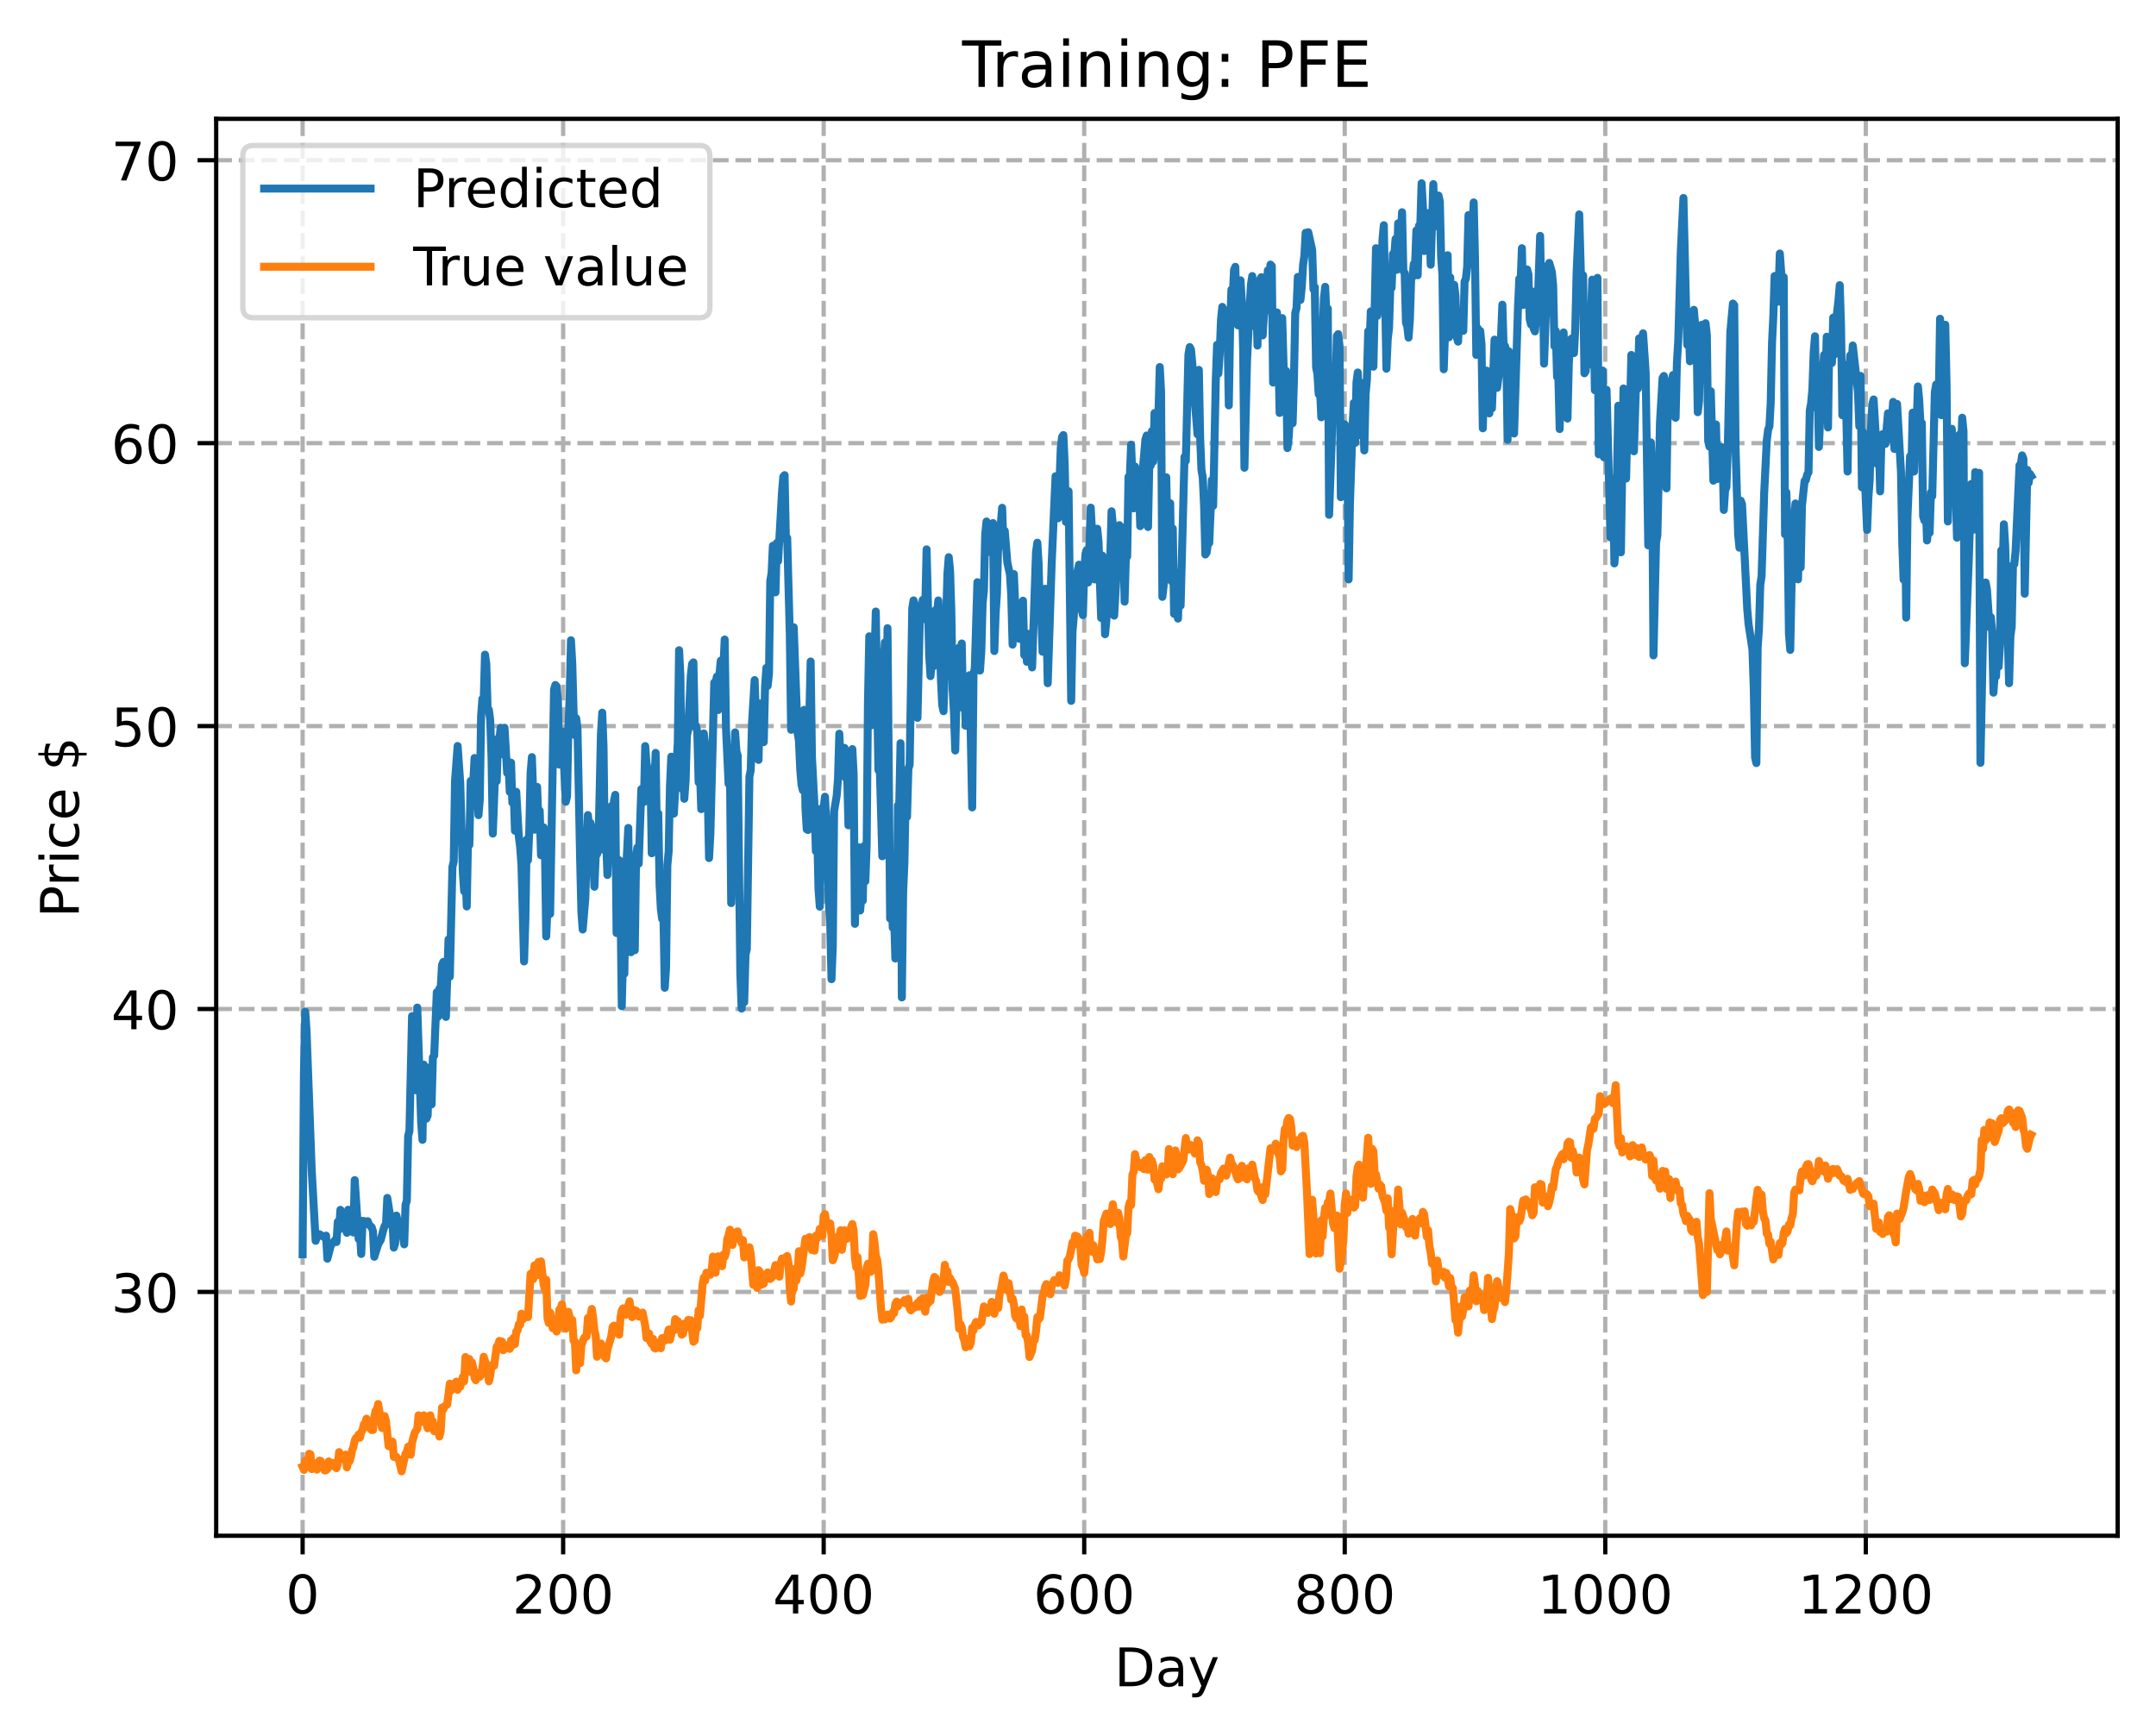 <?xml version="1.0" encoding="utf-8" standalone="no"?>
<!DOCTYPE svg PUBLIC "-//W3C//DTD SVG 1.1//EN"
  "http://www.w3.org/Graphics/SVG/1.1/DTD/svg11.dtd">
<!-- Created with matplotlib (https://matplotlib.org/) -->
<svg height="325.986pt" version="1.1" viewBox="0 0 404.923 325.986" width="404.923pt" xmlns="http://www.w3.org/2000/svg" xmlns:xlink="http://www.w3.org/1999/xlink">
 <defs>
  <style type="text/css">
*{stroke-linecap:butt;stroke-linejoin:round;}
  </style>
 </defs>
 <g id="figure_1">
  <g id="patch_1">
   <path d="M 0 325.986 
L 404.923 325.986 
L 404.923 0 
L 0 0 
z
" style="fill:#ffffff;"/>
  </g>
  <g id="axes_1">
   <g id="patch_2">
    <path d="M 40.603 288.43 
L 397.723 288.43 
L 397.723 22.318 
L 40.603 22.318 
z
" style="fill:#ffffff;"/>
   </g>
   <g id="matplotlib.axis_1">
    <g id="xtick_1">
     <g id="line2d_1">
      <path clip-path="url(#pefc215a031)" d="M 56.836 288.43 
L 56.836 22.318 
" style="fill:none;stroke:#b0b0b0;stroke-dasharray:2.96,1.28;stroke-dashoffset:0;stroke-width:0.8;"/>
     </g>
     <g id="line2d_2">
      <defs>
       <path d="M 0 0 
L 0 3.5 
" id="md42f13dd92" style="stroke:#000000;stroke-width:0.8;"/>
      </defs>
      <g>
       <use style="stroke:#000000;stroke-width:0.8;" x="56.836" xlink:href="#md42f13dd92" y="288.43"/>
      </g>
     </g>
     <g id="text_1">
      <!-- 0 -->
      <defs>
       <path d="M 31.781 66.406 
Q 24.172 66.406 20.328 58.906 
Q 16.5 51.422 16.5 36.375 
Q 16.5 21.391 20.328 13.891 
Q 24.172 6.391 31.781 6.391 
Q 39.453 6.391 43.281 13.891 
Q 47.125 21.391 47.125 36.375 
Q 47.125 51.422 43.281 58.906 
Q 39.453 66.406 31.781 66.406 
z
M 31.781 74.219 
Q 44.047 74.219 50.516 64.516 
Q 56.984 54.828 56.984 36.375 
Q 56.984 17.969 50.516 8.266 
Q 44.047 -1.422 31.781 -1.422 
Q 19.531 -1.422 13.062 8.266 
Q 6.594 17.969 6.594 36.375 
Q 6.594 54.828 13.062 64.516 
Q 19.531 74.219 31.781 74.219 
z
" id="DejaVuSans-48"/>
      </defs>
      <g transform="translate(53.655 303.029)scale(0.1 -0.1)">
       <use xlink:href="#DejaVuSans-48"/>
      </g>
     </g>
    </g>
    <g id="xtick_2">
     <g id="line2d_3">
      <path clip-path="url(#pefc215a031)" d="M 105.766 288.43 
L 105.766 22.318 
" style="fill:none;stroke:#b0b0b0;stroke-dasharray:2.96,1.28;stroke-dashoffset:0;stroke-width:0.8;"/>
     </g>
     <g id="line2d_4">
      <g>
       <use style="stroke:#000000;stroke-width:0.8;" x="105.766" xlink:href="#md42f13dd92" y="288.43"/>
      </g>
     </g>
     <g id="text_2">
      <!-- 200 -->
      <defs>
       <path d="M 19.188 8.297 
L 53.609 8.297 
L 53.609 0 
L 7.328 0 
L 7.328 8.297 
Q 12.938 14.109 22.625 23.891 
Q 32.328 33.688 34.812 36.531 
Q 39.547 41.844 41.422 45.531 
Q 43.312 49.219 43.312 52.781 
Q 43.312 58.594 39.234 62.25 
Q 35.156 65.922 28.609 65.922 
Q 23.969 65.922 18.812 64.312 
Q 13.672 62.703 7.812 59.422 
L 7.812 69.391 
Q 13.766 71.781 18.938 73 
Q 24.125 74.219 28.422 74.219 
Q 39.75 74.219 46.484 68.547 
Q 53.219 62.891 53.219 53.422 
Q 53.219 48.922 51.531 44.891 
Q 49.859 40.875 45.406 35.406 
Q 44.188 33.984 37.641 27.219 
Q 31.109 20.453 19.188 8.297 
z
" id="DejaVuSans-50"/>
      </defs>
      <g transform="translate(96.223 303.029)scale(0.1 -0.1)">
       <use xlink:href="#DejaVuSans-50"/>
       <use x="63.623" xlink:href="#DejaVuSans-48"/>
       <use x="127.246" xlink:href="#DejaVuSans-48"/>
      </g>
     </g>
    </g>
    <g id="xtick_3">
     <g id="line2d_5">
      <path clip-path="url(#pefc215a031)" d="M 154.697 288.43 
L 154.697 22.318 
" style="fill:none;stroke:#b0b0b0;stroke-dasharray:2.96,1.28;stroke-dashoffset:0;stroke-width:0.8;"/>
     </g>
     <g id="line2d_6">
      <g>
       <use style="stroke:#000000;stroke-width:0.8;" x="154.697" xlink:href="#md42f13dd92" y="288.43"/>
      </g>
     </g>
     <g id="text_3">
      <!-- 400 -->
      <defs>
       <path d="M 37.797 64.312 
L 12.891 25.391 
L 37.797 25.391 
z
M 35.203 72.906 
L 47.609 72.906 
L 47.609 25.391 
L 58.016 25.391 
L 58.016 17.188 
L 47.609 17.188 
L 47.609 0 
L 37.797 0 
L 37.797 17.188 
L 4.891 17.188 
L 4.891 26.703 
z
" id="DejaVuSans-52"/>
      </defs>
      <g transform="translate(145.153 303.029)scale(0.1 -0.1)">
       <use xlink:href="#DejaVuSans-52"/>
       <use x="63.623" xlink:href="#DejaVuSans-48"/>
       <use x="127.246" xlink:href="#DejaVuSans-48"/>
      </g>
     </g>
    </g>
    <g id="xtick_4">
     <g id="line2d_7">
      <path clip-path="url(#pefc215a031)" d="M 203.628 288.43 
L 203.628 22.318 
" style="fill:none;stroke:#b0b0b0;stroke-dasharray:2.96,1.28;stroke-dashoffset:0;stroke-width:0.8;"/>
     </g>
     <g id="line2d_8">
      <g>
       <use style="stroke:#000000;stroke-width:0.8;" x="203.628" xlink:href="#md42f13dd92" y="288.43"/>
      </g>
     </g>
     <g id="text_4">
      <!-- 600 -->
      <defs>
       <path d="M 33.016 40.375 
Q 26.375 40.375 22.484 35.828 
Q 18.609 31.297 18.609 23.391 
Q 18.609 15.531 22.484 10.953 
Q 26.375 6.391 33.016 6.391 
Q 39.656 6.391 43.531 10.953 
Q 47.406 15.531 47.406 23.391 
Q 47.406 31.297 43.531 35.828 
Q 39.656 40.375 33.016 40.375 
z
M 52.594 71.297 
L 52.594 62.312 
Q 48.875 64.062 45.094 64.984 
Q 41.312 65.922 37.594 65.922 
Q 27.828 65.922 22.672 59.328 
Q 17.531 52.734 16.797 39.406 
Q 19.672 43.656 24.016 45.922 
Q 28.375 48.188 33.594 48.188 
Q 44.578 48.188 50.953 41.516 
Q 57.328 34.859 57.328 23.391 
Q 57.328 12.156 50.688 5.359 
Q 44.047 -1.422 33.016 -1.422 
Q 20.359 -1.422 13.672 8.266 
Q 6.984 17.969 6.984 36.375 
Q 6.984 53.656 15.188 63.938 
Q 23.391 74.219 37.203 74.219 
Q 40.922 74.219 44.703 73.484 
Q 48.484 72.75 52.594 71.297 
z
" id="DejaVuSans-54"/>
      </defs>
      <g transform="translate(194.084 303.029)scale(0.1 -0.1)">
       <use xlink:href="#DejaVuSans-54"/>
       <use x="63.623" xlink:href="#DejaVuSans-48"/>
       <use x="127.246" xlink:href="#DejaVuSans-48"/>
      </g>
     </g>
    </g>
    <g id="xtick_5">
     <g id="line2d_9">
      <path clip-path="url(#pefc215a031)" d="M 252.558 288.43 
L 252.558 22.318 
" style="fill:none;stroke:#b0b0b0;stroke-dasharray:2.96,1.28;stroke-dashoffset:0;stroke-width:0.8;"/>
     </g>
     <g id="line2d_10">
      <g>
       <use style="stroke:#000000;stroke-width:0.8;" x="252.558" xlink:href="#md42f13dd92" y="288.43"/>
      </g>
     </g>
     <g id="text_5">
      <!-- 800 -->
      <defs>
       <path d="M 31.781 34.625 
Q 24.75 34.625 20.719 30.859 
Q 16.703 27.094 16.703 20.516 
Q 16.703 13.922 20.719 10.156 
Q 24.75 6.391 31.781 6.391 
Q 38.812 6.391 42.859 10.172 
Q 46.922 13.969 46.922 20.516 
Q 46.922 27.094 42.891 30.859 
Q 38.875 34.625 31.781 34.625 
z
M 21.922 38.812 
Q 15.578 40.375 12.031 44.719 
Q 8.5 49.078 8.5 55.328 
Q 8.5 64.062 14.719 69.141 
Q 20.953 74.219 31.781 74.219 
Q 42.672 74.219 48.875 69.141 
Q 55.078 64.062 55.078 55.328 
Q 55.078 49.078 51.531 44.719 
Q 48 40.375 41.703 38.812 
Q 48.828 37.156 52.797 32.312 
Q 56.781 27.484 56.781 20.516 
Q 56.781 9.906 50.312 4.234 
Q 43.844 -1.422 31.781 -1.422 
Q 19.734 -1.422 13.25 4.234 
Q 6.781 9.906 6.781 20.516 
Q 6.781 27.484 10.781 32.312 
Q 14.797 37.156 21.922 38.812 
z
M 18.312 54.391 
Q 18.312 48.734 21.844 45.562 
Q 25.391 42.391 31.781 42.391 
Q 38.141 42.391 41.719 45.562 
Q 45.312 48.734 45.312 54.391 
Q 45.312 60.062 41.719 63.234 
Q 38.141 66.406 31.781 66.406 
Q 25.391 66.406 21.844 63.234 
Q 18.312 60.062 18.312 54.391 
z
" id="DejaVuSans-56"/>
      </defs>
      <g transform="translate(243.015 303.029)scale(0.1 -0.1)">
       <use xlink:href="#DejaVuSans-56"/>
       <use x="63.623" xlink:href="#DejaVuSans-48"/>
       <use x="127.246" xlink:href="#DejaVuSans-48"/>
      </g>
     </g>
    </g>
    <g id="xtick_6">
     <g id="line2d_11">
      <path clip-path="url(#pefc215a031)" d="M 301.489 288.43 
L 301.489 22.318 
" style="fill:none;stroke:#b0b0b0;stroke-dasharray:2.96,1.28;stroke-dashoffset:0;stroke-width:0.8;"/>
     </g>
     <g id="line2d_12">
      <g>
       <use style="stroke:#000000;stroke-width:0.8;" x="301.489" xlink:href="#md42f13dd92" y="288.43"/>
      </g>
     </g>
     <g id="text_6">
      <!-- 1000 -->
      <defs>
       <path d="M 12.406 8.297 
L 28.516 8.297 
L 28.516 63.922 
L 10.984 60.406 
L 10.984 69.391 
L 28.422 72.906 
L 38.281 72.906 
L 38.281 8.297 
L 54.391 8.297 
L 54.391 0 
L 12.406 0 
z
" id="DejaVuSans-49"/>
      </defs>
      <g transform="translate(288.764 303.029)scale(0.1 -0.1)">
       <use xlink:href="#DejaVuSans-49"/>
       <use x="63.623" xlink:href="#DejaVuSans-48"/>
       <use x="127.246" xlink:href="#DejaVuSans-48"/>
       <use x="190.869" xlink:href="#DejaVuSans-48"/>
      </g>
     </g>
    </g>
    <g id="xtick_7">
     <g id="line2d_13">
      <path clip-path="url(#pefc215a031)" d="M 350.419 288.43 
L 350.419 22.318 
" style="fill:none;stroke:#b0b0b0;stroke-dasharray:2.96,1.28;stroke-dashoffset:0;stroke-width:0.8;"/>
     </g>
     <g id="line2d_14">
      <g>
       <use style="stroke:#000000;stroke-width:0.8;" x="350.419" xlink:href="#md42f13dd92" y="288.43"/>
      </g>
     </g>
     <g id="text_7">
      <!-- 1200 -->
      <g transform="translate(337.694 303.029)scale(0.1 -0.1)">
       <use xlink:href="#DejaVuSans-49"/>
       <use x="63.623" xlink:href="#DejaVuSans-50"/>
       <use x="127.246" xlink:href="#DejaVuSans-48"/>
       <use x="190.869" xlink:href="#DejaVuSans-48"/>
      </g>
     </g>
    </g>
    <g id="text_8">
     <!-- Day -->
     <defs>
      <path d="M 19.672 64.797 
L 19.672 8.109 
L 31.594 8.109 
Q 46.688 8.109 53.688 14.938 
Q 60.688 21.781 60.688 36.531 
Q 60.688 51.172 53.688 57.984 
Q 46.688 64.797 31.594 64.797 
z
M 9.812 72.906 
L 30.078 72.906 
Q 51.266 72.906 61.172 64.094 
Q 71.094 55.281 71.094 36.531 
Q 71.094 17.672 61.125 8.828 
Q 51.172 0 30.078 0 
L 9.812 0 
z
" id="DejaVuSans-68"/>
      <path d="M 34.281 27.484 
Q 23.391 27.484 19.188 25 
Q 14.984 22.516 14.984 16.5 
Q 14.984 11.719 18.141 8.906 
Q 21.297 6.109 26.703 6.109 
Q 34.188 6.109 38.703 11.406 
Q 43.219 16.703 43.219 25.484 
L 43.219 27.484 
z
M 52.203 31.203 
L 52.203 0 
L 43.219 0 
L 43.219 8.297 
Q 40.141 3.328 35.547 0.953 
Q 30.953 -1.422 24.312 -1.422 
Q 15.922 -1.422 10.953 3.297 
Q 6 8.016 6 15.922 
Q 6 25.141 12.172 29.828 
Q 18.359 34.516 30.609 34.516 
L 43.219 34.516 
L 43.219 35.406 
Q 43.219 41.609 39.141 45 
Q 35.062 48.391 27.688 48.391 
Q 23 48.391 18.547 47.266 
Q 14.109 46.141 10.016 43.891 
L 10.016 52.203 
Q 14.938 54.109 19.578 55.047 
Q 24.219 56 28.609 56 
Q 40.484 56 46.344 49.844 
Q 52.203 43.703 52.203 31.203 
z
" id="DejaVuSans-97"/>
      <path d="M 32.172 -5.078 
Q 28.375 -14.844 24.75 -17.812 
Q 21.141 -20.797 15.094 -20.797 
L 7.906 -20.797 
L 7.906 -13.281 
L 13.188 -13.281 
Q 16.891 -13.281 18.938 -11.516 
Q 21 -9.766 23.484 -3.219 
L 25.094 0.875 
L 2.984 54.688 
L 12.5 54.688 
L 29.594 11.922 
L 46.688 54.688 
L 56.203 54.688 
z
" id="DejaVuSans-121"/>
     </defs>
     <g transform="translate(209.29 316.707)scale(0.1 -0.1)">
      <use xlink:href="#DejaVuSans-68"/>
      <use x="77.002" xlink:href="#DejaVuSans-97"/>
      <use x="138.281" xlink:href="#DejaVuSans-121"/>
     </g>
    </g>
   </g>
   <g id="matplotlib.axis_2">
    <g id="ytick_1">
     <g id="line2d_15">
      <path clip-path="url(#pefc215a031)" d="M 40.603 242.645 
L 397.723 242.645 
" style="fill:none;stroke:#b0b0b0;stroke-dasharray:2.96,1.28;stroke-dashoffset:0;stroke-width:0.8;"/>
     </g>
     <g id="line2d_16">
      <defs>
       <path d="M 0 0 
L -3.5 0 
" id="ma97e97543a" style="stroke:#000000;stroke-width:0.8;"/>
      </defs>
      <g>
       <use style="stroke:#000000;stroke-width:0.8;" x="40.603" xlink:href="#ma97e97543a" y="242.645"/>
      </g>
     </g>
     <g id="text_9">
      <!-- 30 -->
      <defs>
       <path d="M 40.578 39.312 
Q 47.656 37.797 51.625 33 
Q 55.609 28.219 55.609 21.188 
Q 55.609 10.406 48.188 4.484 
Q 40.766 -1.422 27.094 -1.422 
Q 22.516 -1.422 17.656 -0.516 
Q 12.797 0.391 7.625 2.203 
L 7.625 11.719 
Q 11.719 9.328 16.594 8.109 
Q 21.484 6.891 26.812 6.891 
Q 36.078 6.891 40.938 10.547 
Q 45.797 14.203 45.797 21.188 
Q 45.797 27.641 41.281 31.266 
Q 36.766 34.906 28.719 34.906 
L 20.219 34.906 
L 20.219 43.016 
L 29.109 43.016 
Q 36.375 43.016 40.234 45.922 
Q 44.094 48.828 44.094 54.297 
Q 44.094 59.906 40.109 62.906 
Q 36.141 65.922 28.719 65.922 
Q 24.656 65.922 20.016 65.031 
Q 15.375 64.156 9.812 62.312 
L 9.812 71.094 
Q 15.438 72.656 20.344 73.438 
Q 25.25 74.219 29.594 74.219 
Q 40.828 74.219 47.359 69.109 
Q 53.906 64.016 53.906 55.328 
Q 53.906 49.266 50.438 45.094 
Q 46.969 40.922 40.578 39.312 
z
" id="DejaVuSans-51"/>
      </defs>
      <g transform="translate(20.878 246.444)scale(0.1 -0.1)">
       <use xlink:href="#DejaVuSans-51"/>
       <use x="63.623" xlink:href="#DejaVuSans-48"/>
      </g>
     </g>
    </g>
    <g id="ytick_2">
     <g id="line2d_17">
      <path clip-path="url(#pefc215a031)" d="M 40.603 189.508 
L 397.723 189.508 
" style="fill:none;stroke:#b0b0b0;stroke-dasharray:2.96,1.28;stroke-dashoffset:0;stroke-width:0.8;"/>
     </g>
     <g id="line2d_18">
      <g>
       <use style="stroke:#000000;stroke-width:0.8;" x="40.603" xlink:href="#ma97e97543a" y="189.508"/>
      </g>
     </g>
     <g id="text_10">
      <!-- 40 -->
      <g transform="translate(20.878 193.307)scale(0.1 -0.1)">
       <use xlink:href="#DejaVuSans-52"/>
       <use x="63.623" xlink:href="#DejaVuSans-48"/>
      </g>
     </g>
    </g>
    <g id="ytick_3">
     <g id="line2d_19">
      <path clip-path="url(#pefc215a031)" d="M 40.603 136.371 
L 397.723 136.371 
" style="fill:none;stroke:#b0b0b0;stroke-dasharray:2.96,1.28;stroke-dashoffset:0;stroke-width:0.8;"/>
     </g>
     <g id="line2d_20">
      <g>
       <use style="stroke:#000000;stroke-width:0.8;" x="40.603" xlink:href="#ma97e97543a" y="136.371"/>
      </g>
     </g>
     <g id="text_11">
      <!-- 50 -->
      <defs>
       <path d="M 10.797 72.906 
L 49.516 72.906 
L 49.516 64.594 
L 19.828 64.594 
L 19.828 46.734 
Q 21.969 47.469 24.109 47.828 
Q 26.266 48.188 28.422 48.188 
Q 40.625 48.188 47.75 41.5 
Q 54.891 34.812 54.891 23.391 
Q 54.891 11.625 47.562 5.094 
Q 40.234 -1.422 26.906 -1.422 
Q 22.312 -1.422 17.547 -0.641 
Q 12.797 0.141 7.719 1.703 
L 7.719 11.625 
Q 12.109 9.234 16.797 8.062 
Q 21.484 6.891 26.703 6.891 
Q 35.156 6.891 40.078 11.328 
Q 45.016 15.766 45.016 23.391 
Q 45.016 31 40.078 35.438 
Q 35.156 39.891 26.703 39.891 
Q 22.75 39.891 18.812 39.016 
Q 14.891 38.141 10.797 36.281 
z
" id="DejaVuSans-53"/>
      </defs>
      <g transform="translate(20.878 140.17)scale(0.1 -0.1)">
       <use xlink:href="#DejaVuSans-53"/>
       <use x="63.623" xlink:href="#DejaVuSans-48"/>
      </g>
     </g>
    </g>
    <g id="ytick_4">
     <g id="line2d_21">
      <path clip-path="url(#pefc215a031)" d="M 40.603 83.234 
L 397.723 83.234 
" style="fill:none;stroke:#b0b0b0;stroke-dasharray:2.96,1.28;stroke-dashoffset:0;stroke-width:0.8;"/>
     </g>
     <g id="line2d_22">
      <g>
       <use style="stroke:#000000;stroke-width:0.8;" x="40.603" xlink:href="#ma97e97543a" y="83.234"/>
      </g>
     </g>
     <g id="text_12">
      <!-- 60 -->
      <g transform="translate(20.878 87.033)scale(0.1 -0.1)">
       <use xlink:href="#DejaVuSans-54"/>
       <use x="63.623" xlink:href="#DejaVuSans-48"/>
      </g>
     </g>
    </g>
    <g id="ytick_5">
     <g id="line2d_23">
      <path clip-path="url(#pefc215a031)" d="M 40.603 30.097 
L 397.723 30.097 
" style="fill:none;stroke:#b0b0b0;stroke-dasharray:2.96,1.28;stroke-dashoffset:0;stroke-width:0.8;"/>
     </g>
     <g id="line2d_24">
      <g>
       <use style="stroke:#000000;stroke-width:0.8;" x="40.603" xlink:href="#ma97e97543a" y="30.097"/>
      </g>
     </g>
     <g id="text_13">
      <!-- 70 -->
      <defs>
       <path d="M 8.203 72.906 
L 55.078 72.906 
L 55.078 68.703 
L 28.609 0 
L 18.312 0 
L 43.219 64.594 
L 8.203 64.594 
z
" id="DejaVuSans-55"/>
      </defs>
      <g transform="translate(20.878 33.896)scale(0.1 -0.1)">
       <use xlink:href="#DejaVuSans-55"/>
       <use x="63.623" xlink:href="#DejaVuSans-48"/>
      </g>
     </g>
    </g>
    <g id="text_14">
     <!-- Price $ -->
     <defs>
      <path d="M 19.672 64.797 
L 19.672 37.406 
L 32.078 37.406 
Q 38.969 37.406 42.719 40.969 
Q 46.484 44.531 46.484 51.125 
Q 46.484 57.672 42.719 61.234 
Q 38.969 64.797 32.078 64.797 
z
M 9.812 72.906 
L 32.078 72.906 
Q 44.344 72.906 50.609 67.359 
Q 56.891 61.812 56.891 51.125 
Q 56.891 40.328 50.609 34.812 
Q 44.344 29.297 32.078 29.297 
L 19.672 29.297 
L 19.672 0 
L 9.812 0 
z
" id="DejaVuSans-80"/>
      <path d="M 41.109 46.297 
Q 39.594 47.172 37.812 47.578 
Q 36.031 48 33.891 48 
Q 26.266 48 22.188 43.047 
Q 18.109 38.094 18.109 28.812 
L 18.109 0 
L 9.078 0 
L 9.078 54.688 
L 18.109 54.688 
L 18.109 46.188 
Q 20.953 51.172 25.484 53.578 
Q 30.031 56 36.531 56 
Q 37.453 56 38.578 55.875 
Q 39.703 55.766 41.062 55.516 
z
" id="DejaVuSans-114"/>
      <path d="M 9.422 54.688 
L 18.406 54.688 
L 18.406 0 
L 9.422 0 
z
M 9.422 75.984 
L 18.406 75.984 
L 18.406 64.594 
L 9.422 64.594 
z
" id="DejaVuSans-105"/>
      <path d="M 48.781 52.594 
L 48.781 44.188 
Q 44.969 46.297 41.141 47.344 
Q 37.312 48.391 33.406 48.391 
Q 24.656 48.391 19.812 42.844 
Q 14.984 37.312 14.984 27.297 
Q 14.984 17.281 19.812 11.734 
Q 24.656 6.203 33.406 6.203 
Q 37.312 6.203 41.141 7.25 
Q 44.969 8.297 48.781 10.406 
L 48.781 2.094 
Q 45.016 0.344 40.984 -0.531 
Q 36.969 -1.422 32.422 -1.422 
Q 20.062 -1.422 12.781 6.344 
Q 5.516 14.109 5.516 27.297 
Q 5.516 40.672 12.859 48.328 
Q 20.219 56 33.016 56 
Q 37.156 56 41.109 55.141 
Q 45.062 54.297 48.781 52.594 
z
" id="DejaVuSans-99"/>
      <path d="M 56.203 29.594 
L 56.203 25.203 
L 14.891 25.203 
Q 15.484 15.922 20.484 11.062 
Q 25.484 6.203 34.422 6.203 
Q 39.594 6.203 44.453 7.469 
Q 49.312 8.734 54.109 11.281 
L 54.109 2.781 
Q 49.266 0.734 44.188 -0.344 
Q 39.109 -1.422 33.891 -1.422 
Q 20.797 -1.422 13.156 6.188 
Q 5.516 13.812 5.516 26.812 
Q 5.516 40.234 12.766 48.109 
Q 20.016 56 32.328 56 
Q 43.359 56 49.781 48.891 
Q 56.203 41.797 56.203 29.594 
z
M 47.219 32.234 
Q 47.125 39.594 43.094 43.984 
Q 39.062 48.391 32.422 48.391 
Q 24.906 48.391 20.391 44.141 
Q 15.875 39.891 15.188 32.172 
z
" id="DejaVuSans-101"/>
      <path id="DejaVuSans-32"/>
      <path d="M 33.797 -14.703 
L 28.906 -14.703 
L 28.859 0 
Q 23.734 0.094 18.609 1.188 
Q 13.484 2.297 8.297 4.5 
L 8.297 13.281 
Q 13.281 10.156 18.375 8.562 
Q 23.484 6.984 28.906 6.938 
L 28.906 29.203 
Q 18.109 30.953 13.203 35.156 
Q 8.297 39.359 8.297 46.688 
Q 8.297 54.641 13.625 59.219 
Q 18.953 63.812 28.906 64.5 
L 28.906 75.984 
L 33.797 75.984 
L 33.797 64.656 
Q 38.328 64.453 42.578 63.688 
Q 46.828 62.938 50.875 61.625 
L 50.875 53.078 
Q 46.828 55.125 42.547 56.25 
Q 38.281 57.375 33.797 57.562 
L 33.797 36.719 
Q 44.875 35.016 50.094 30.609 
Q 55.328 26.219 55.328 18.609 
Q 55.328 10.359 49.781 5.594 
Q 44.234 0.828 33.797 0.094 
z
M 28.906 37.594 
L 28.906 57.625 
Q 23.25 56.984 20.266 54.391 
Q 17.281 51.812 17.281 47.516 
Q 17.281 43.312 20.031 40.969 
Q 22.797 38.625 28.906 37.594 
z
M 33.797 28.219 
L 33.797 7.078 
Q 39.984 7.906 43.141 10.594 
Q 46.297 13.281 46.297 17.672 
Q 46.297 21.969 43.281 24.5 
Q 40.281 27.047 33.797 28.219 
z
" id="DejaVuSans-36"/>
     </defs>
     <g transform="translate(14.798 172.342)rotate(-90)scale(0.1 -0.1)">
      <use xlink:href="#DejaVuSans-80"/>
      <use x="58.553" xlink:href="#DejaVuSans-114"/>
      <use x="99.666" xlink:href="#DejaVuSans-105"/>
      <use x="127.449" xlink:href="#DejaVuSans-99"/>
      <use x="182.43" xlink:href="#DejaVuSans-101"/>
      <use x="243.953" xlink:href="#DejaVuSans-32"/>
      <use x="275.74" xlink:href="#DejaVuSans-36"/>
     </g>
    </g>
   </g>
   <g id="line2d_25">
    <path clip-path="url(#pefc215a031)" d="M 56.836 235.563 
L 57.081 201.711 
L 57.325 189.988 
L 57.57 193.55 
L 58.548 219.862 
L 59.282 233.042 
L 59.527 232.305 
L 59.772 231.923 
L 60.016 231.814 
L 60.995 232.435 
L 61.24 232.067 
L 61.484 236.404 
L 62.218 233.553 
L 62.463 233.503 
L 62.952 232.883 
L 63.197 233.269 
L 63.441 229.469 
L 63.686 230.942 
L 63.931 227.227 
L 64.42 230.593 
L 64.909 230.856 
L 65.154 231.541 
L 65.399 227.208 
L 65.643 229.246 
L 66.133 231.337 
L 66.377 231.476 
L 66.622 221.64 
L 67.356 232.699 
L 67.601 231.57 
L 67.845 235.509 
L 68.09 229.3 
L 68.335 229.325 
L 68.579 229.599 
L 68.824 229.398 
L 69.069 229.365 
L 69.313 230.037 
L 69.802 230.48 
L 70.047 231.249 
L 70.292 236.041 
L 71.026 233.688 
L 71.515 232.858 
L 72.004 230.947 
L 72.249 230.223 
L 72.494 230.026 
L 72.738 224.986 
L 73.228 228.132 
L 73.472 229.314 
L 73.717 229.539 
L 73.962 234.316 
L 74.206 233.558 
L 74.451 228.302 
L 74.94 230.437 
L 75.429 230.562 
L 75.919 233.705 
L 76.163 226.259 
L 76.408 225.546 
L 76.653 213.352 
L 76.897 212.401 
L 77.387 190.84 
L 77.876 204.619 
L 78.121 204.767 
L 78.365 189.234 
L 79.099 210.847 
L 79.344 214.083 
L 79.589 199.952 
L 80.078 210.104 
L 80.323 209.516 
L 80.567 200.526 
L 81.056 207.419 
L 81.301 198.59 
L 81.546 198.242 
L 82.035 186.362 
L 82.28 190.958 
L 82.524 185.674 
L 82.769 185.658 
L 83.014 181.258 
L 83.258 180.663 
L 83.503 189.072 
L 83.748 190.994 
L 84.237 176.439 
L 84.482 183.432 
L 84.971 162.823 
L 85.216 161.785 
L 85.46 146.66 
L 85.95 140.109 
L 86.439 147.057 
L 86.928 163.934 
L 87.173 167.386 
L 87.417 163.726 
L 87.662 170.248 
L 87.907 157.174 
L 88.151 158.697 
L 88.396 146.673 
L 88.641 149.8 
L 88.885 146.866 
L 89.13 142.366 
L 89.375 144.814 
L 89.864 153.096 
L 90.109 150.217 
L 90.353 134.556 
L 90.598 131.251 
L 90.843 131.81 
L 91.087 122.947 
L 91.332 124.651 
L 91.577 133.078 
L 91.821 133.311 
L 92.066 135.242 
L 92.311 142.215 
L 92.555 156.561 
L 93.044 143.812 
L 93.289 146.711 
L 93.534 138.69 
L 93.778 139.03 
L 94.023 136.702 
L 94.512 141.693 
L 94.757 136.681 
L 95.246 145.167 
L 95.491 143.073 
L 95.736 148.713 
L 95.98 143.238 
L 96.225 150.748 
L 96.47 148.622 
L 96.714 156.03 
L 96.959 148.708 
L 97.448 157.246 
L 97.693 159.114 
L 97.938 162.486 
L 98.427 180.571 
L 98.672 172.729 
L 98.916 157.688 
L 99.161 161.554 
L 99.405 155.989 
L 99.65 145.224 
L 99.895 142.192 
L 100.384 155.833 
L 100.629 154.222 
L 100.873 147.779 
L 101.118 153.907 
L 101.363 152.259 
L 101.607 160.624 
L 102.097 155.385 
L 102.341 159.053 
L 102.586 175.875 
L 102.831 170.258 
L 103.075 161.748 
L 103.32 171.634 
L 104.054 129.529 
L 104.299 128.654 
L 104.543 128.912 
L 104.788 131.827 
L 105.032 143.604 
L 105.277 141.127 
L 105.522 137.361 
L 105.766 140.254 
L 106.256 150.59 
L 106.5 149.604 
L 106.745 136.944 
L 106.99 130.756 
L 107.234 120.253 
L 107.479 124.595 
L 107.724 133.643 
L 107.968 138.066 
L 108.213 134.89 
L 108.458 136.755 
L 108.947 160.998 
L 109.192 171.279 
L 109.436 174.574 
L 109.926 168.773 
L 110.415 153.079 
L 110.66 155.619 
L 110.904 154.558 
L 111.149 155.662 
L 111.393 160.056 
L 111.638 166.545 
L 111.883 160.686 
L 112.127 160.447 
L 112.372 159.779 
L 112.861 137.926 
L 113.106 133.844 
L 113.351 140.221 
L 113.595 159.701 
L 113.84 158.045 
L 114.085 164.334 
L 114.329 158.37 
L 114.574 157.738 
L 114.819 151.402 
L 115.063 158.796 
L 115.308 150.465 
L 115.553 149.283 
L 115.797 175.24 
L 116.042 171.539 
L 116.287 161.55 
L 116.531 169.464 
L 116.776 188.986 
L 117.02 179.026 
L 117.265 182.886 
L 117.51 165.079 
L 117.999 155.499 
L 118.244 174.936 
L 118.488 178.848 
L 118.733 170.852 
L 119.222 178.468 
L 119.467 160.815 
L 119.712 159.169 
L 119.956 162.208 
L 120.446 148.208 
L 120.935 150.624 
L 121.18 140.125 
L 121.424 143.367 
L 121.914 145.93 
L 122.158 144.698 
L 122.403 160.258 
L 122.648 159.556 
L 122.892 147.316 
L 123.137 141.4 
L 123.381 157.981 
L 123.626 152.756 
L 123.871 166.062 
L 124.115 170.725 
L 124.36 172.584 
L 124.605 171.935 
L 124.849 185.517 
L 125.094 181.706 
L 125.339 162.539 
L 125.583 159.88 
L 125.828 147.65 
L 126.073 142.119 
L 126.317 143.377 
L 126.562 152.806 
L 127.296 139.467 
L 127.541 122.12 
L 127.785 126.906 
L 128.03 148.098 
L 128.275 143.724 
L 128.519 150.022 
L 128.764 146.659 
L 129.008 138.215 
L 129.253 137.059 
L 129.742 126.849 
L 129.987 124.699 
L 130.232 124.404 
L 130.476 136.491 
L 130.721 136.31 
L 130.966 137.503 
L 131.21 146.935 
L 131.455 144.684 
L 131.7 151.964 
L 131.944 142.598 
L 132.189 137.751 
L 132.678 142.345 
L 132.923 149.142 
L 133.168 161.158 
L 133.412 156.76 
L 134.146 128.194 
L 134.391 128.282 
L 134.636 127.075 
L 134.88 133.361 
L 135.125 126.571 
L 135.369 124.082 
L 135.614 130.961 
L 136.103 120.112 
L 136.348 136.654 
L 136.837 147.222 
L 137.082 142.966 
L 137.327 169.615 
L 138.061 137.55 
L 138.305 141.06 
L 138.55 141.917 
L 139.039 182.741 
L 139.284 189.422 
L 139.529 185.416 
L 139.773 188.239 
L 140.018 179.296 
L 140.263 178.283 
L 140.752 145.84 
L 140.996 144.663 
L 141.241 135.806 
L 141.73 127.728 
L 141.975 134.641 
L 142.22 134.329 
L 142.464 142.719 
L 142.709 132.12 
L 142.954 136.757 
L 143.198 137.208 
L 143.443 139.376 
L 143.688 129.02 
L 143.932 125.433 
L 144.177 128.815 
L 144.422 126.529 
L 144.666 109.098 
L 144.911 107.658 
L 145.156 102.499 
L 145.4 109.793 
L 145.645 111.253 
L 145.89 101.981 
L 146.134 105.379 
L 146.868 92.473 
L 147.113 89.521 
L 147.357 89.241 
L 147.602 101.293 
L 147.847 101.02 
L 148.336 119.238 
L 148.581 137.064 
L 148.825 119.756 
L 149.07 117.804 
L 149.804 137.647 
L 150.049 139.109 
L 150.293 144.518 
L 150.538 147.416 
L 150.783 148.422 
L 151.027 133.319 
L 151.272 151.783 
L 151.517 155.765 
L 151.761 155.885 
L 152.006 134.259 
L 152.251 124.237 
L 152.495 142.204 
L 152.984 151.586 
L 153.229 159.867 
L 153.474 155.561 
L 153.718 166.909 
L 153.963 170.289 
L 154.208 151.88 
L 154.452 152.915 
L 154.697 151.714 
L 154.942 149.633 
L 155.186 154.426 
L 155.676 169.636 
L 155.92 173.244 
L 156.165 183.909 
L 156.41 177.627 
L 156.654 152.379 
L 157.144 149.431 
L 157.388 146.228 
L 157.633 137.793 
L 157.878 142.994 
L 158.122 143.95 
L 158.367 141.63 
L 158.612 140.462 
L 158.856 146.137 
L 159.101 145.078 
L 159.345 155.011 
L 159.59 151.887 
L 159.835 144.13 
L 160.079 140.687 
L 160.324 145.355 
L 160.569 173.512 
L 160.813 160.652 
L 161.058 161.059 
L 161.303 159.134 
L 161.547 171.002 
L 161.792 168.073 
L 162.037 169.161 
L 162.281 158.894 
L 162.526 165.494 
L 162.771 158.647 
L 163.015 131.836 
L 163.26 119.503 
L 163.505 121.347 
L 163.749 136.205 
L 163.994 133.758 
L 164.483 114.855 
L 164.972 144.636 
L 165.217 143.491 
L 165.706 160.821 
L 165.951 124.469 
L 166.196 120.639 
L 166.44 139.906 
L 166.685 117.98 
L 167.174 172.514 
L 167.419 165.073 
L 167.664 174.226 
L 167.908 171.379 
L 168.153 180.021 
L 168.398 179.404 
L 168.642 151.259 
L 168.887 151.206 
L 169.132 139.58 
L 169.376 187.335 
L 169.621 167.638 
L 169.866 161.938 
L 170.11 148.26 
L 170.355 153.406 
L 170.6 144.423 
L 170.844 143.607 
L 171.333 114.224 
L 171.578 112.76 
L 171.823 113.533 
L 172.312 134.827 
L 172.801 114.24 
L 173.046 116.465 
L 173.291 112.67 
L 173.535 115.557 
L 173.78 114.064 
L 174.025 103.178 
L 174.514 123.139 
L 174.759 126.986 
L 175.003 123.926 
L 175.248 125.21 
L 175.493 117.586 
L 175.737 114.546 
L 175.982 115.395 
L 176.227 112.772 
L 176.716 127.535 
L 176.96 132.451 
L 177.205 133.574 
L 177.939 107.743 
L 178.184 104.647 
L 178.428 107.068 
L 178.673 114.731 
L 178.918 129.553 
L 179.162 133.823 
L 179.407 140.954 
L 179.652 130.467 
L 179.896 127.24 
L 180.141 121.619 
L 180.386 126.326 
L 180.63 120.849 
L 180.875 132.995 
L 181.12 127.949 
L 181.364 136.305 
L 181.609 128.339 
L 181.854 131.176 
L 182.098 126.809 
L 182.588 151.647 
L 182.832 126.698 
L 183.077 125.524 
L 183.566 109.344 
L 184.055 125.941 
L 184.3 122.395 
L 184.545 113.33 
L 184.789 110.952 
L 185.034 100.338 
L 185.279 97.942 
L 185.523 98.478 
L 185.768 100.201 
L 186.013 99.437 
L 186.257 103.856 
L 186.502 98.237 
L 186.747 122.273 
L 186.991 115.249 
L 187.236 111.465 
L 187.481 101.681 
L 187.725 101.138 
L 188.215 95.366 
L 188.459 102.472 
L 188.704 99.708 
L 189.193 105.662 
L 189.682 107.884 
L 189.927 111.915 
L 190.172 121.067 
L 190.416 107.819 
L 190.906 118.932 
L 191.15 114.846 
L 191.395 119.976 
L 191.64 118.807 
L 191.884 113.478 
L 192.129 112.82 
L 192.374 123.046 
L 192.618 119.021 
L 192.863 124.301 
L 193.108 119.039 
L 193.352 122.089 
L 193.597 120.963 
L 193.842 125.354 
L 194.575 103.723 
L 194.82 101.924 
L 195.065 105.812 
L 195.309 115.815 
L 195.554 114.868 
L 195.799 122.406 
L 196.043 120.314 
L 196.288 110.569 
L 196.533 116.757 
L 196.777 128.319 
L 197.511 105.947 
L 198.245 89.44 
L 198.49 91.439 
L 198.735 97.338 
L 199.224 84.131 
L 199.469 82.045 
L 199.713 81.712 
L 199.958 87.01 
L 200.203 98.021 
L 200.447 92.402 
L 200.692 92.259 
L 201.181 131.635 
L 201.426 118.746 
L 201.67 115.735 
L 201.915 110.841 
L 202.16 108.266 
L 202.649 106.053 
L 202.894 114.382 
L 203.138 114.426 
L 203.383 115.532 
L 203.628 107.282 
L 203.872 104.02 
L 204.117 103.28 
L 204.362 109.402 
L 204.851 95.343 
L 205.585 108.823 
L 206.074 99.302 
L 206.319 101.781 
L 206.808 116.059 
L 207.053 104.357 
L 207.297 108.747 
L 207.542 119.117 
L 207.787 116.55 
L 208.276 105.986 
L 208.521 104.691 
L 208.765 96.028 
L 209.01 98.664 
L 209.255 115.626 
L 210.233 98.633 
L 210.478 104.742 
L 210.723 99.037 
L 210.967 99.694 
L 211.212 112.993 
L 211.457 104.325 
L 211.701 104.527 
L 211.946 89.546 
L 212.191 89.691 
L 212.435 83.521 
L 212.924 95.475 
L 213.169 87.611 
L 213.658 94.511 
L 213.903 90.492 
L 214.148 98.814 
L 214.392 95.872 
L 214.637 88.143 
L 215.126 82.53 
L 215.371 81.786 
L 215.616 98.979 
L 215.86 86.498 
L 216.105 87.456 
L 216.35 80.953 
L 216.594 86.702 
L 216.839 77.573 
L 217.084 85.699 
L 217.328 79.573 
L 217.573 77.532 
L 217.818 68.935 
L 218.062 73.52 
L 218.307 112.101 
L 218.551 109.977 
L 219.041 89.639 
L 219.285 101.943 
L 219.53 99.87 
L 219.775 94.514 
L 220.019 109.164 
L 220.264 99.276 
L 220.509 115.289 
L 220.753 115.388 
L 220.998 114.626 
L 221.243 116.18 
L 221.487 107.494 
L 221.732 113.75 
L 222.466 85.806 
L 222.711 86.564 
L 223.2 66.588 
L 223.445 65.184 
L 223.689 65.687 
L 223.934 68.345 
L 224.423 75.603 
L 224.912 81.578 
L 225.157 69.468 
L 225.402 82.196 
L 225.646 88.261 
L 225.891 89.659 
L 226.136 94.854 
L 226.38 104.142 
L 226.625 103.757 
L 226.87 101.96 
L 227.114 101.979 
L 227.604 90.157 
L 227.848 95.002 
L 228.338 71.517 
L 228.582 64.756 
L 228.827 70.16 
L 229.072 66.522 
L 229.316 60.093 
L 229.561 57.633 
L 229.806 58.147 
L 230.05 63.783 
L 230.295 64.119 
L 230.539 62.071 
L 230.784 76.141 
L 231.029 61.733 
L 231.273 54.401 
L 231.518 55.943 
L 231.763 50.704 
L 232.007 50.11 
L 232.252 58.773 
L 232.497 61.108 
L 232.741 57.899 
L 232.986 52.65 
L 233.231 56.638 
L 233.475 65.467 
L 233.72 87.847 
L 234.209 67.751 
L 234.699 57.666 
L 234.943 53.444 
L 235.188 51.845 
L 235.677 61.292 
L 235.922 54.902 
L 236.167 64.903 
L 236.411 55.104 
L 236.656 52.461 
L 236.9 52.058 
L 237.145 62.992 
L 237.39 59.09 
L 237.634 58.048 
L 238.124 50.767 
L 238.368 53.174 
L 238.613 49.694 
L 238.858 49.975 
L 239.102 71.849 
L 239.836 58.683 
L 240.081 65.803 
L 240.326 77.554 
L 240.815 59.748 
L 241.304 76.649 
L 241.549 69.643 
L 241.794 84.153 
L 242.038 82.071 
L 242.283 77.677 
L 242.527 71.266 
L 242.772 79.488 
L 243.017 71.372 
L 243.261 58.779 
L 243.506 57.847 
L 243.751 52.008 
L 243.995 52.547 
L 244.24 56.332 
L 244.485 53.985 
L 244.729 49.79 
L 244.974 48.084 
L 245.219 43.723 
L 245.463 46.645 
L 245.708 43.614 
L 246.442 46.955 
L 246.687 54.343 
L 246.931 53.933 
L 247.176 68.981 
L 247.421 70.191 
L 247.665 74.026 
L 247.91 73.073 
L 248.155 78.375 
L 248.399 63.735 
L 248.644 56.081 
L 248.888 53.864 
L 249.133 59.693 
L 249.378 57.974 
L 249.622 96.688 
L 250.112 82.747 
L 250.356 74.249 
L 250.601 76.015 
L 250.846 71.978 
L 251.09 63.045 
L 251.335 62.749 
L 251.58 64.971 
L 251.824 93.381 
L 252.314 83.917 
L 252.558 79.7 
L 252.803 80.324 
L 253.048 84.61 
L 253.292 108.827 
L 253.537 94.485 
L 254.026 80.126 
L 254.271 75.669 
L 254.515 83.174 
L 254.76 71.849 
L 255.005 69.959 
L 255.249 75.441 
L 255.494 71.834 
L 255.739 81.842 
L 255.983 75.585 
L 256.228 84.601 
L 256.473 74.073 
L 256.717 71.384 
L 256.962 62.211 
L 257.207 65.129 
L 257.451 58.482 
L 257.941 68.869 
L 258.43 46.614 
L 258.675 59.307 
L 258.919 54.911 
L 259.164 47.614 
L 259.409 51.459 
L 259.653 44.9 
L 259.898 42.293 
L 260.387 69.252 
L 260.632 63.712 
L 260.876 61.615 
L 261.121 53.86 
L 261.366 54.051 
L 261.61 47.696 
L 261.855 48.065 
L 262.1 44.872 
L 262.344 50.673 
L 262.589 41.94 
L 262.834 45.73 
L 263.078 44.368 
L 263.323 39.862 
L 263.568 50.877 
L 263.812 51.279 
L 264.057 60.606 
L 264.302 61.268 
L 264.546 63.403 
L 264.791 60.062 
L 265.036 52.351 
L 265.28 52.014 
L 265.525 49.576 
L 265.77 49.709 
L 266.014 43.279 
L 266.259 51.695 
L 266.503 42.381 
L 266.748 42.32 
L 266.993 34.414 
L 267.237 38.756 
L 267.482 47.148 
L 267.727 41.546 
L 267.971 40.002 
L 268.216 40.076 
L 268.461 42.198 
L 268.705 49.717 
L 269.195 34.58 
L 269.439 42.297 
L 269.684 40.961 
L 269.929 42.512 
L 270.173 36.73 
L 270.418 37.845 
L 270.663 48.34 
L 270.907 51.698 
L 271.152 69.351 
L 271.886 47.932 
L 272.131 63.349 
L 272.375 52.106 
L 272.62 61.011 
L 272.864 53.635 
L 273.109 53.486 
L 273.354 55.632 
L 273.598 63.361 
L 273.843 64.164 
L 274.088 59.592 
L 274.332 58.445 
L 274.822 62.134 
L 275.066 52.868 
L 275.311 52.358 
L 275.556 50.046 
L 275.8 40.386 
L 276.045 41.71 
L 276.29 48.999 
L 276.779 38.018 
L 277.024 48.508 
L 277.268 66.661 
L 277.513 61.62 
L 277.758 63.981 
L 278.002 62.143 
L 278.247 64.675 
L 278.491 80.447 
L 278.736 71.254 
L 278.981 75.433 
L 279.225 69.615 
L 279.715 77.639 
L 279.959 70.058 
L 280.204 76.699 
L 280.693 63.789 
L 280.938 64.792 
L 281.183 72.837 
L 281.672 68.952 
L 282.161 57.223 
L 282.406 65.243 
L 282.651 64.969 
L 282.895 65.759 
L 283.14 82.597 
L 283.385 65.982 
L 283.629 81.278 
L 283.874 74.051 
L 284.118 72.776 
L 284.363 81.42 
L 285.097 57.68 
L 285.342 52.349 
L 285.586 53.086 
L 285.831 46.615 
L 286.076 57.282 
L 286.32 50.539 
L 286.565 51.993 
L 286.81 50.608 
L 287.054 51.481 
L 287.299 59.952 
L 287.544 60.947 
L 287.788 54.744 
L 288.033 61.701 
L 288.278 62.24 
L 288.522 59.621 
L 288.767 58.262 
L 289.256 44.3 
L 289.501 57.177 
L 289.746 49.938 
L 289.99 68.3 
L 290.479 54.608 
L 290.724 55.927 
L 290.969 49.378 
L 291.458 51.063 
L 291.703 53.63 
L 291.947 65.034 
L 292.192 62.137 
L 292.437 70.777 
L 292.681 70.8 
L 292.926 80.581 
L 293.171 68.86 
L 293.415 73.405 
L 293.66 62.436 
L 293.905 68.908 
L 294.149 66.228 
L 294.394 78.616 
L 294.639 68.357 
L 294.883 64.11 
L 295.128 63.597 
L 295.373 64.21 
L 295.617 66.31 
L 295.862 61.563 
L 296.106 51.175 
L 296.596 40.266 
L 297.085 57.524 
L 297.33 51.707 
L 297.574 70.108 
L 297.819 69.722 
L 298.064 62.429 
L 298.308 67.664 
L 298.553 68.447 
L 299.042 52.532 
L 299.287 56.84 
L 299.532 73.283 
L 300.021 52.182 
L 300.266 85.33 
L 300.755 72.504 
L 301 69.601 
L 301.244 85.89 
L 301.734 73.209 
L 302.467 100.932 
L 302.712 96.771 
L 302.957 89.882 
L 303.201 105.818 
L 303.446 102.186 
L 303.935 76.204 
L 304.18 94.752 
L 304.425 103.742 
L 304.914 72.959 
L 305.403 89.88 
L 305.648 79.451 
L 305.893 80.391 
L 306.137 77.063 
L 306.382 66.667 
L 306.627 79.855 
L 306.871 84.761 
L 307.361 68.78 
L 307.605 72.998 
L 307.85 63.552 
L 308.094 67.382 
L 308.339 63.797 
L 308.584 62.602 
L 309.073 69.854 
L 309.562 102.427 
L 309.807 84.96 
L 310.052 83.089 
L 310.296 89.446 
L 310.541 123.098 
L 311.03 101.901 
L 311.275 100.534 
L 311.764 79.331 
L 312.254 70.98 
L 312.498 70.611 
L 312.743 76.668 
L 312.988 91.719 
L 313.232 75.518 
L 313.477 78.24 
L 313.722 72.249 
L 314.211 70.438 
L 314.455 76.349 
L 314.7 78.463 
L 314.945 68.147 
L 315.189 64.124 
L 315.679 47.109 
L 316.168 37.182 
L 316.657 57.482 
L 316.902 64.795 
L 317.147 60.296 
L 317.391 67.858 
L 317.636 66.083 
L 318.125 58.193 
L 318.37 60.988 
L 318.615 62.329 
L 318.859 77.417 
L 319.104 75.305 
L 319.349 63.63 
L 319.593 61.007 
L 319.838 64.677 
L 320.082 64.201 
L 320.327 60.707 
L 320.572 62.942 
L 320.816 82.832 
L 321.061 83.884 
L 321.306 73.478 
L 321.795 90.279 
L 322.284 79.72 
L 322.529 89.959 
L 322.774 86.22 
L 323.018 84.253 
L 323.263 83.943 
L 323.508 85.533 
L 323.752 95.772 
L 323.997 92.069 
L 324.242 91.503 
L 324.486 84.592 
L 324.976 62.33 
L 325.465 57.01 
L 325.71 57.321 
L 325.954 83.88 
L 326.443 100.381 
L 326.688 102.868 
L 326.933 94.041 
L 327.177 94.715 
L 328.156 114.446 
L 328.401 117.23 
L 329.135 122.037 
L 329.379 129.272 
L 329.624 142.261 
L 329.869 143.317 
L 330.113 121.6 
L 330.358 117.971 
L 330.603 109.831 
L 330.847 108.227 
L 331.337 92.587 
L 331.826 82.687 
L 332.07 80.734 
L 332.315 80.087 
L 332.56 75.676 
L 332.804 64.44 
L 333.049 59.496 
L 333.294 51.839 
L 333.538 56.81 
L 333.783 52.078 
L 334.028 54.557 
L 334.272 47.612 
L 334.517 50.917 
L 334.762 56.888 
L 335.006 52.054 
L 335.251 100.361 
L 335.496 92.456 
L 335.74 100.548 
L 335.985 118.996 
L 336.23 122.061 
L 336.719 98.16 
L 336.964 97.529 
L 337.208 94.558 
L 337.698 108.812 
L 337.942 96.211 
L 338.187 106.59 
L 338.431 94.954 
L 338.921 90.325 
L 339.165 90.156 
L 339.41 89.136 
L 339.655 88.722 
L 339.899 77.104 
L 340.144 75.757 
L 340.389 73.093 
L 340.633 66.151 
L 340.878 63.156 
L 341.123 76.61 
L 341.367 71.982 
L 341.612 83.943 
L 342.101 72.645 
L 342.591 66.653 
L 342.835 71.931 
L 343.08 63.239 
L 343.325 80.287 
L 343.569 63.627 
L 343.814 64.801 
L 344.058 68.164 
L 344.303 59.649 
L 344.548 66.569 
L 344.792 60.72 
L 345.282 56.426 
L 345.526 53.554 
L 345.771 61.313 
L 346.016 77.978 
L 346.26 68.411 
L 346.505 70.98 
L 346.75 77.6 
L 346.994 88.556 
L 347.239 73.102 
L 347.484 66.772 
L 347.728 68.678 
L 347.973 64.891 
L 348.952 73.624 
L 349.196 80.059 
L 349.441 70.594 
L 349.686 91.517 
L 349.93 81.153 
L 350.419 94.013 
L 350.664 99.531 
L 350.909 93.352 
L 351.153 90.09 
L 351.398 80.385 
L 351.643 75.936 
L 351.887 75.028 
L 352.621 87.194 
L 352.866 82.625 
L 353.111 92.29 
L 353.355 82.442 
L 353.6 81.519 
L 353.845 81.767 
L 354.089 83.38 
L 354.579 77.619 
L 354.823 81.196 
L 355.068 82.482 
L 355.557 75.477 
L 355.802 84.327 
L 356.046 81.434 
L 356.291 75.867 
L 357.025 88.582 
L 357.27 102.016 
L 357.514 108.854 
L 357.759 91.165 
L 358.004 115.998 
L 358.248 96.984 
L 358.738 85.687 
L 358.982 88.091 
L 359.227 77.5 
L 359.472 88.565 
L 359.716 80.797 
L 359.961 80.153 
L 360.206 72.579 
L 360.45 75.142 
L 360.695 79.797 
L 360.94 79.45 
L 361.184 96.952 
L 361.429 97.78 
L 361.674 94.237 
L 361.918 101.506 
L 362.163 99.318 
L 362.407 100.068 
L 362.652 92.477 
L 362.897 93.181 
L 363.386 73.653 
L 363.631 72.215 
L 363.875 74.63 
L 364.12 74.992 
L 364.365 59.867 
L 364.609 77.971 
L 364.854 77.908 
L 365.099 66.22 
L 365.343 60.984 
L 365.588 72.068 
L 365.833 97.941 
L 366.077 88.128 
L 366.567 80.533 
L 367.056 90.139 
L 367.301 91.049 
L 367.545 100.986 
L 368.034 81.614 
L 368.279 85.475 
L 368.524 78.452 
L 368.768 80.927 
L 369.013 124.569 
L 369.747 105.519 
L 370.236 90.892 
L 370.481 97.071 
L 370.726 99.461 
L 370.97 88.665 
L 371.215 89.494 
L 371.46 91.371 
L 371.704 88.803 
L 371.949 143.276 
L 372.438 119.088 
L 372.928 109.4 
L 373.172 110.729 
L 373.662 117.785 
L 373.906 115.904 
L 374.151 118.575 
L 374.395 130.092 
L 374.64 126.496 
L 374.885 127.049 
L 375.129 121.068 
L 375.374 125.205 
L 375.619 120.969 
L 375.863 103.366 
L 376.108 107.372 
L 376.353 98.467 
L 376.597 102.401 
L 377.331 128.321 
L 377.576 119.528 
L 377.821 117.725 
L 378.065 106.128 
L 378.31 105.962 
L 378.555 103.504 
L 379.289 87.385 
L 379.533 87.208 
L 379.778 85.527 
L 380.022 86.171 
L 380.267 111.51 
L 380.756 88.253 
L 381.001 90.68 
L 381.246 88.998 
L 381.49 89.404 
L 381.49 89.404 
" style="fill:none;stroke:#1f77b4;stroke-linecap:square;stroke-width:1.5;"/>
   </g>
   <g id="line2d_26">
    <path clip-path="url(#pefc215a031)" d="M 56.836 275.484 
L 57.081 276.068 
L 57.325 274.315 
L 57.57 274.846 
L 57.814 274.953 
L 58.059 273.04 
L 58.304 273.146 
L 58.548 275.909 
L 58.793 275.431 
L 59.038 275.218 
L 59.282 274.846 
L 59.527 276.015 
L 59.772 274.634 
L 60.016 274.315 
L 60.261 274.421 
L 60.506 275.643 
L 60.75 275.006 
L 60.995 276.175 
L 61.24 276.122 
L 61.484 275.909 
L 61.729 274.474 
L 61.974 275.112 
L 62.218 275.325 
L 62.463 274.74 
L 62.708 275.378 
L 62.952 275.271 
L 63.197 275.75 
L 63.441 274.953 
L 63.686 272.721 
L 64.175 273.996 
L 64.42 273.624 
L 64.665 274.156 
L 64.909 273.199 
L 65.154 275.59 
L 65.399 274.421 
L 65.643 274.474 
L 65.888 273.677 
L 66.133 272.349 
L 66.377 271.764 
L 66.622 270.542 
L 66.867 270.064 
L 67.111 270.117 
L 67.356 269.426 
L 67.601 270.011 
L 67.845 269.001 
L 68.09 268.576 
L 68.335 267.513 
L 68.579 267.354 
L 68.824 266.451 
L 69.558 268.364 
L 69.802 268.576 
L 70.047 268.576 
L 70.292 266.185 
L 70.536 264.963 
L 70.781 264.75 
L 71.026 263.688 
L 71.76 268.204 
L 72.004 267.567 
L 72.249 265.972 
L 72.494 266.929 
L 72.983 271.605 
L 73.228 271.605 
L 73.472 271.446 
L 73.717 270.755 
L 73.962 273.624 
L 74.451 273.624 
L 74.94 274.262 
L 75.429 276.334 
L 76.163 273.04 
L 76.408 272.668 
L 76.653 271.711 
L 76.897 271.977 
L 77.142 273.199 
L 77.387 270.967 
L 77.876 269.107 
L 78.365 268.364 
L 78.61 265.813 
L 79.099 266.238 
L 79.344 267.035 
L 79.589 265.813 
L 80.078 267.46 
L 80.323 268.257 
L 80.567 267.301 
L 80.812 265.813 
L 81.056 267.354 
L 81.301 266.929 
L 81.546 268.789 
L 81.79 268.789 
L 82.035 267.938 
L 82.28 268.47 
L 82.524 269.798 
L 82.769 268.789 
L 83.014 264.378 
L 83.258 264.697 
L 83.503 264.113 
L 83.992 263.794 
L 84.482 259.862 
L 84.726 261.137 
L 84.971 259.968 
L 85.216 260.606 
L 85.46 260.659 
L 85.705 259.49 
L 85.95 261.031 
L 86.194 260.287 
L 86.439 260.446 
L 86.928 258.586 
L 87.173 259.437 
L 87.417 254.867 
L 87.907 257.099 
L 88.151 255.239 
L 88.396 257.683 
L 88.641 255.876 
L 88.885 256.886 
L 89.13 258.799 
L 89.375 259.224 
L 89.619 257.842 
L 89.864 258.639 
L 90.109 258.586 
L 90.353 258.268 
L 90.598 257.045 
L 90.843 254.814 
L 91.332 256.408 
L 91.577 256.567 
L 91.821 259.437 
L 92.066 258.427 
L 92.311 256.408 
L 92.555 256.62 
L 92.8 256.514 
L 93.289 252.901 
L 93.534 252.635 
L 93.778 251.838 
L 94.023 252.263 
L 94.268 251.944 
L 94.512 253.591 
L 95.002 252.688 
L 95.246 253.166 
L 95.491 253.06 
L 95.736 253.326 
L 95.98 251.732 
L 96.225 252.688 
L 96.47 251.253 
L 96.714 252.422 
L 96.959 250.084 
L 97.204 249.872 
L 97.448 248.703 
L 97.693 248.809 
L 97.938 246.737 
L 98.182 247.8 
L 98.427 247.109 
L 98.672 247.428 
L 98.916 247.109 
L 99.161 247.374 
L 99.65 239.244 
L 99.895 239.085 
L 100.139 240.254 
L 100.384 237.65 
L 100.629 238.022 
L 100.873 239.51 
L 101.118 237.013 
L 101.363 237.703 
L 101.607 236.906 
L 102.097 241.264 
L 102.341 242.167 
L 102.586 240.36 
L 102.831 247.587 
L 103.075 248.49 
L 103.32 246.524 
L 103.809 249.447 
L 104.054 247.8 
L 104.299 249.394 
L 104.543 250.084 
L 104.788 249.447 
L 105.032 245.993 
L 105.277 245.833 
L 105.522 244.983 
L 106.256 249.553 
L 106.5 249.128 
L 106.745 246.365 
L 106.99 247.374 
L 107.234 247.746 
L 107.479 247.906 
L 107.724 251.785 
L 107.968 251.944 
L 108.213 257.364 
L 108.458 254.601 
L 108.702 255.079 
L 108.947 256.036 
L 109.192 252.688 
L 109.681 251.307 
L 109.926 251.041 
L 110.17 250.988 
L 110.415 247.534 
L 110.66 247.481 
L 110.904 247.109 
L 111.149 245.833 
L 111.393 247.428 
L 111.638 249.872 
L 111.883 250.828 
L 112.127 254.814 
L 112.372 253.326 
L 112.861 252.316 
L 113.595 254.867 
L 113.84 255.132 
L 114.085 253.432 
L 114.819 250.935 
L 115.063 249.181 
L 115.308 248.969 
L 115.553 249.075 
L 115.797 249.659 
L 116.042 249.659 
L 116.287 250.669 
L 116.531 247.481 
L 116.776 246.099 
L 117.02 245.727 
L 117.51 246.949 
L 118.244 244.399 
L 118.488 246.737 
L 118.733 247.374 
L 118.978 245.993 
L 119.222 246.949 
L 119.467 246.152 
L 119.712 246.577 
L 119.956 247.268 
L 120.201 246.843 
L 120.446 246.949 
L 120.69 246.524 
L 121.18 249.022 
L 121.424 251.307 
L 121.914 250.456 
L 122.158 251.997 
L 122.403 252.422 
L 122.648 251.466 
L 122.892 253.166 
L 123.137 253.273 
L 123.381 252.157 
L 123.626 252.741 
L 123.871 252.157 
L 124.115 253.22 
L 124.36 251.307 
L 124.605 251.838 
L 125.094 251.679 
L 125.583 249.712 
L 125.828 251.625 
L 126.317 249.5 
L 126.562 249.872 
L 126.807 247.746 
L 127.051 248.809 
L 127.296 248.118 
L 127.541 249.022 
L 127.785 249.5 
L 128.03 250.669 
L 128.275 250.51 
L 128.519 248.597 
L 128.764 249.394 
L 129.253 247.906 
L 129.498 249.181 
L 129.742 247.959 
L 130.232 251.997 
L 130.476 251.732 
L 130.721 249.181 
L 130.966 249.447 
L 131.21 246.099 
L 131.455 247.109 
L 131.944 241.264 
L 132.189 239.935 
L 132.434 240.52 
L 132.678 239.032 
L 132.923 239.457 
L 133.412 239.404 
L 133.657 238.713 
L 133.902 236.003 
L 134.391 239.032 
L 134.636 236.428 
L 134.88 235.95 
L 135.125 236.056 
L 135.369 237.491 
L 135.614 237.81 
L 135.859 235.631 
L 136.103 236.056 
L 136.348 235.312 
L 136.593 232.709 
L 136.837 232.018 
L 137.082 230.955 
L 137.327 231.965 
L 137.571 233.824 
L 137.816 232.443 
L 138.061 232.177 
L 138.305 231.38 
L 138.55 231.274 
L 138.795 232.602 
L 139.039 232.655 
L 139.284 233.453 
L 139.529 232.921 
L 139.773 236.163 
L 140.018 235.897 
L 140.263 236.003 
L 140.507 234.462 
L 140.752 234.25 
L 140.996 235.525 
L 141.486 241.317 
L 141.975 241.317 
L 142.22 241.901 
L 142.464 238.554 
L 142.709 238.873 
L 142.954 241.317 
L 143.198 240.785 
L 143.443 241.104 
L 143.688 239.723 
L 144.177 238.979 
L 144.422 239.298 
L 144.666 240.201 
L 145.156 239.723 
L 145.645 237.597 
L 145.89 237.703 
L 146.379 239.776 
L 146.624 237.332 
L 146.868 236.375 
L 147.113 236.428 
L 147.357 236.853 
L 147.602 236.109 
L 147.847 235.897 
L 148.091 237.278 
L 148.336 242.167 
L 148.581 244.452 
L 148.825 240.413 
L 149.07 242.061 
L 149.315 238.288 
L 149.559 240.52 
L 149.804 239.457 
L 150.049 234.994 
L 150.293 239.191 
L 150.538 238.182 
L 151.272 232.655 
L 151.517 234.09 
L 151.761 233.612 
L 152.006 232.337 
L 152.251 232.655 
L 152.495 234.781 
L 152.74 234.409 
L 152.984 234.887 
L 153.229 232.071 
L 153.474 232.602 
L 153.718 232.071 
L 153.963 230.796 
L 154.452 232.124 
L 154.697 228.351 
L 154.942 228.033 
L 155.186 229.574 
L 155.676 229.945 
L 155.92 229.786 
L 156.165 232.124 
L 156.41 236.694 
L 156.654 236.109 
L 156.899 235.1 
L 157.144 232.39 
L 157.388 233.559 
L 157.878 231.061 
L 158.122 234.728 
L 158.612 231.061 
L 158.856 231.486 
L 159.101 232.655 
L 159.345 231.38 
L 159.59 232.284 
L 159.835 230.477 
L 160.079 229.892 
L 160.324 231.168 
L 160.569 236.269 
L 160.813 238.022 
L 161.058 236.109 
L 161.547 243.389 
L 162.037 243.23 
L 162.526 241.317 
L 162.771 238.075 
L 163.015 237.332 
L 163.26 237.757 
L 163.505 238.873 
L 163.749 238.66 
L 163.994 231.805 
L 164.239 233.293 
L 164.483 235.844 
L 164.728 236.534 
L 164.972 238.66 
L 165.462 245.674 
L 165.706 247.853 
L 165.951 247.056 
L 166.196 247.8 
L 166.685 246.896 
L 166.93 247.428 
L 167.174 247.64 
L 167.419 247.321 
L 167.664 246.471 
L 167.908 246.631 
L 168.153 244.93 
L 168.398 244.452 
L 168.642 245.355 
L 168.887 244.718 
L 169.621 244.611 
L 169.866 244.186 
L 170.11 244.824 
L 170.355 244.558 
L 170.6 243.921 
L 170.844 245.727 
L 171.089 246.099 
L 171.333 245.302 
L 171.578 245.674 
L 171.823 245.568 
L 172.312 244.718 
L 172.557 245.408 
L 172.801 244.186 
L 173.046 244.824 
L 173.291 243.814 
L 173.535 245.568 
L 173.78 246.365 
L 174.025 243.708 
L 174.269 244.824 
L 174.514 244.399 
L 174.759 244.346 
L 175.248 240.679 
L 175.493 239.829 
L 175.737 240.042 
L 175.982 241.848 
L 176.227 242.38 
L 176.471 242.645 
L 176.716 242.273 
L 177.205 240.467 
L 177.45 237.544 
L 177.694 239.723 
L 177.939 238.766 
L 178.184 240.785 
L 178.428 240.042 
L 178.673 240.573 
L 178.918 240.839 
L 179.407 242.114 
L 179.896 246.577 
L 180.141 249.553 
L 180.386 248.703 
L 180.63 249.287 
L 180.875 251.094 
L 181.12 251.785 
L 181.364 253.06 
L 181.609 251.466 
L 181.854 251.944 
L 182.098 252.848 
L 182.343 252.157 
L 182.588 249.394 
L 182.832 249.872 
L 183.077 248.809 
L 183.321 248.278 
L 183.811 248.915 
L 184.055 248.384 
L 184.3 248.437 
L 184.789 245.355 
L 185.034 245.94 
L 185.279 245.887 
L 185.523 246.577 
L 185.768 245.833 
L 186.013 245.993 
L 186.257 244.505 
L 186.747 246.737 
L 187.236 244.611 
L 187.481 245.674 
L 187.725 243.07 
L 187.97 242.38 
L 188.459 239.563 
L 189.193 242.38 
L 189.438 240.998 
L 189.927 244.133 
L 190.172 243.867 
L 190.416 244.93 
L 190.661 247.162 
L 190.906 247.64 
L 191.15 246.79 
L 191.395 247.056 
L 191.64 249.075 
L 191.884 245.94 
L 192.129 248.012 
L 192.374 247.268 
L 192.618 250.775 
L 192.863 250.828 
L 193.108 252.263 
L 193.352 254.867 
L 193.842 253.645 
L 194.086 251.785 
L 194.331 251.679 
L 194.575 250.084 
L 194.82 247.374 
L 195.065 247.8 
L 195.309 247.481 
L 195.799 243.495 
L 196.043 242.911 
L 196.288 241.636 
L 196.533 241.157 
L 196.777 242.433 
L 197.022 242.433 
L 197.267 243.07 
L 197.511 241.582 
L 198.001 240.413 
L 198.245 240.413 
L 198.49 240.839 
L 198.735 240.945 
L 198.979 239.51 
L 199.224 240.307 
L 199.713 240.254 
L 199.958 241.476 
L 200.203 240.148 
L 200.447 236.8 
L 200.692 236.534 
L 200.936 235.95 
L 201.426 233.346 
L 201.67 233.771 
L 201.915 232.071 
L 202.404 232.284 
L 202.649 232.762 
L 202.894 233.878 
L 203.138 237.597 
L 203.383 238.075 
L 203.628 239.085 
L 203.872 236.694 
L 204.117 232.177 
L 204.362 232.337 
L 204.606 231.54 
L 204.851 234.94 
L 205.096 235.1 
L 205.34 233.878 
L 205.585 235.259 
L 205.83 235.312 
L 206.074 236.534 
L 206.319 235.578 
L 206.563 236.481 
L 206.808 235.1 
L 207.053 232.815 
L 207.297 229.361 
L 207.787 227.926 
L 208.031 229.68 
L 208.276 229.467 
L 208.521 229.892 
L 209.01 226.173 
L 209.255 228.617 
L 209.499 227.714 
L 209.744 229.627 
L 209.989 227.767 
L 210.233 228.83 
L 210.478 232.284 
L 210.723 232.921 
L 210.967 236.003 
L 211.457 231.912 
L 211.701 231.646 
L 211.946 226.757 
L 212.191 225.801 
L 212.435 226.332 
L 212.68 220.593 
L 212.924 220.062 
L 213.169 216.767 
L 213.414 217.99 
L 213.658 218.308 
L 214.148 219.212 
L 214.392 218.415 
L 214.637 219.318 
L 214.882 219.584 
L 215.126 217.883 
L 215.371 218.255 
L 215.616 219.69 
L 215.86 217.299 
L 216.105 218.415 
L 216.35 217.99 
L 216.594 218.893 
L 216.839 221.55 
L 217.084 221.231 
L 217.573 223.356 
L 217.818 221.39 
L 218.062 221.39 
L 218.307 219.052 
L 218.551 220.487 
L 218.796 219.371 
L 219.041 220.593 
L 219.285 220.062 
L 219.53 215.811 
L 219.775 218.627 
L 220.264 220.54 
L 220.753 216.077 
L 220.998 217.193 
L 221.243 219.637 
L 221.487 219.371 
L 222.221 217.99 
L 222.711 213.739 
L 222.955 215.598 
L 223.2 215.917 
L 223.445 214.961 
L 223.689 215.067 
L 223.934 215.864 
L 224.179 216.024 
L 224.423 216.661 
L 224.668 216.449 
L 224.912 214.164 
L 225.157 214.642 
L 225.402 218.255 
L 225.646 218.84 
L 225.891 219.849 
L 226.136 221.762 
L 226.38 220.965 
L 226.625 219.69 
L 226.87 220.753 
L 227.114 224.26 
L 227.359 223.622 
L 227.604 221.284 
L 227.848 221.603 
L 228.338 223.888 
L 228.582 221.709 
L 228.827 221.444 
L 229.072 221.497 
L 229.316 220.275 
L 229.806 219.477 
L 230.05 219.903 
L 230.295 220.806 
L 231.029 217.405 
L 231.273 218.415 
L 231.763 219.212 
L 232.252 220.912 
L 232.497 221.497 
L 232.741 221.337 
L 232.986 219.743 
L 233.231 218.946 
L 233.72 221.178 
L 233.965 221.178 
L 234.209 221.497 
L 234.454 219.424 
L 234.699 220.434 
L 235.188 218.734 
L 235.677 221.284 
L 235.922 221.816 
L 236.167 223.569 
L 236.411 223.888 
L 236.656 223.038 
L 236.9 224.738 
L 237.145 225.376 
L 237.39 222.825 
L 237.634 224.313 
L 238.613 215.652 
L 238.858 216.183 
L 239.102 215.545 
L 239.347 215.705 
L 239.592 214.801 
L 239.836 215.333 
L 240.081 216.714 
L 240.326 217.246 
L 240.57 220.009 
L 240.815 219.584 
L 241.06 214.217 
L 241.304 212.038 
L 241.549 212.198 
L 241.794 210.444 
L 242.038 209.966 
L 242.283 210.179 
L 242.527 211.719 
L 242.772 215.173 
L 243.017 215.067 
L 243.261 214.164 
L 243.506 215.439 
L 243.751 214.111 
L 243.995 214.164 
L 244.24 214.376 
L 244.485 213.42 
L 244.729 213.314 
L 244.974 214.642 
L 245.463 223.835 
L 245.953 235.525 
L 246.442 225.323 
L 247.176 235.419 
L 247.421 232.177 
L 247.665 232.602 
L 247.91 235.365 
L 248.155 229.202 
L 248.399 232.23 
L 248.644 228.723 
L 248.888 226.864 
L 249.133 228.245 
L 249.378 225.801 
L 249.622 225.748 
L 249.867 224.154 
L 250.356 229.786 
L 250.601 230.636 
L 250.846 228.723 
L 251.09 228.298 
L 251.58 238.288 
L 251.824 237.225 
L 252.314 232.868 
L 252.558 226.279 
L 252.803 224.154 
L 253.048 227.82 
L 253.292 225.163 
L 253.537 226.226 
L 253.782 225.429 
L 254.026 225.535 
L 254.271 226.81 
L 254.515 226.492 
L 254.76 220.965 
L 255.005 219.212 
L 255.249 218.734 
L 255.739 224.26 
L 255.983 224.951 
L 256.228 221.125 
L 256.473 220.54 
L 256.962 213.686 
L 257.451 222.347 
L 257.696 215.758 
L 257.941 216.236 
L 258.185 220.647 
L 258.43 220.593 
L 258.919 223.25 
L 259.164 222.506 
L 259.409 222.772 
L 259.653 224.632 
L 260.143 225.854 
L 260.387 227.395 
L 260.632 225.057 
L 260.876 230.477 
L 261.121 231.061 
L 261.366 235.578 
L 261.855 227.395 
L 262.1 227.82 
L 262.344 227.926 
L 262.589 223.41 
L 263.078 229.945 
L 263.323 227.767 
L 263.812 229.202 
L 264.057 230.477 
L 264.302 230.105 
L 264.546 231.699 
L 265.036 230.636 
L 265.28 228.936 
L 265.77 232.071 
L 266.014 229.574 
L 266.748 228.723 
L 266.993 229.786 
L 267.237 227.607 
L 267.482 228.033 
L 267.971 232.284 
L 268.216 231.061 
L 268.461 234.09 
L 268.705 235.206 
L 268.95 237.332 
L 269.195 236.96 
L 269.439 237.332 
L 269.684 240.679 
L 269.929 236.747 
L 270.173 238.341 
L 270.418 238.979 
L 270.663 239.138 
L 270.907 239.563 
L 271.152 238.873 
L 271.397 239.988 
L 271.641 239.085 
L 271.886 239.882 
L 272.131 241.582 
L 272.375 240.042 
L 272.62 241.742 
L 272.864 241.901 
L 273.354 247.959 
L 273.598 247.8 
L 273.843 250.297 
L 274.332 245.355 
L 274.577 247.268 
L 274.822 246.046 
L 275.066 243.655 
L 275.311 244.611 
L 275.8 245.355 
L 276.045 242.38 
L 276.29 242.858 
L 276.534 242.539 
L 276.779 239.51 
L 277.024 241.423 
L 277.268 244.399 
L 277.513 242.433 
L 278.002 243.23 
L 278.247 244.186 
L 278.491 243.761 
L 278.736 246.046 
L 278.981 244.027 
L 279.225 244.824 
L 279.47 239.988 
L 279.959 245.09 
L 280.204 247.746 
L 280.449 246.152 
L 280.693 245.568 
L 280.938 242.273 
L 281.183 240.626 
L 281.917 243.814 
L 282.161 242.38 
L 282.406 242.273 
L 282.651 244.558 
L 282.895 242.433 
L 283.385 235.419 
L 283.629 227.076 
L 283.874 227.979 
L 284.118 229.361 
L 284.363 232.602 
L 284.608 232.23 
L 284.852 229.148 
L 285.097 228.564 
L 285.342 229.361 
L 285.586 228.776 
L 286.076 225.482 
L 286.565 225.269 
L 286.81 225.588 
L 287.054 226.438 
L 287.299 226.704 
L 287.544 227.182 
L 287.788 228.245 
L 288.033 227.767 
L 288.278 222.985 
L 288.522 224.579 
L 288.767 223.675 
L 289.012 223.622 
L 289.256 222.347 
L 289.501 222.453 
L 289.746 225.854 
L 289.99 225.695 
L 290.235 225.695 
L 290.479 224.685 
L 290.724 226.545 
L 290.969 225.801 
L 291.213 224.685 
L 291.458 222.772 
L 291.703 223.144 
L 292.192 219.531 
L 292.437 219.106 
L 292.681 218.149 
L 293.415 216.767 
L 293.66 217.724 
L 293.905 216.449 
L 294.149 216.927 
L 294.394 214.748 
L 294.639 214.429 
L 294.883 214.536 
L 295.128 217.458 
L 295.373 216.13 
L 295.617 217.193 
L 295.862 217.405 
L 296.106 220.221 
L 296.596 217.405 
L 296.84 218.893 
L 297.085 218.255 
L 297.33 221.55 
L 297.574 222.453 
L 298.064 216.024 
L 298.308 214.961 
L 298.798 211.773 
L 299.042 211.507 
L 299.287 211.985 
L 299.532 210.125 
L 299.776 209.966 
L 300.266 209.116 
L 300.51 205.874 
L 301 207.362 
L 301.244 207.362 
L 302.467 206.353 
L 302.712 206.246 
L 302.957 207.203 
L 303.201 206.034 
L 303.446 203.802 
L 303.935 214.536 
L 304.18 215.28 
L 304.425 213.739 
L 304.669 216.449 
L 304.914 215.652 
L 305.403 215.28 
L 305.648 216.183 
L 305.893 215.492 
L 306.137 217.193 
L 306.382 215.333 
L 306.627 215.067 
L 307.116 216.927 
L 307.361 215.598 
L 307.605 217.033 
L 307.85 217.299 
L 308.094 217.033 
L 308.339 215.492 
L 308.584 216.714 
L 309.073 217.777 
L 309.318 217.299 
L 309.562 217.299 
L 309.807 216.927 
L 310.052 217.565 
L 310.296 220.859 
L 310.541 217.937 
L 310.786 221.178 
L 311.03 221.709 
L 311.275 220.647 
L 311.764 223.25 
L 312.009 222.4 
L 312.254 219.903 
L 312.498 220.593 
L 312.743 220.009 
L 312.988 223.303 
L 313.477 221.444 
L 313.722 225.004 
L 313.966 222.081 
L 314.211 223.091 
L 314.455 222.878 
L 314.7 221.922 
L 314.945 223.25 
L 315.189 223.728 
L 315.434 223.463 
L 315.679 226.013 
L 315.923 226.332 
L 316.168 227.979 
L 316.413 228.511 
L 316.657 229.361 
L 316.902 228.351 
L 317.391 229.148 
L 317.636 231.061 
L 317.881 231.327 
L 318.37 229.892 
L 318.615 229.467 
L 318.859 232.39 
L 319.104 233.559 
L 319.838 243.23 
L 320.082 242.645 
L 320.327 240.626 
L 320.572 242.645 
L 321.061 224.1 
L 321.306 228.883 
L 322.529 234.781 
L 322.774 234.303 
L 323.018 235.578 
L 323.263 235.1 
L 323.508 233.665 
L 323.752 234.462 
L 324.242 231.274 
L 324.486 234.887 
L 324.731 233.984 
L 325.22 234.356 
L 325.71 237.65 
L 326.199 229.892 
L 326.443 227.607 
L 326.688 227.661 
L 326.933 228.033 
L 327.177 227.554 
L 327.422 227.607 
L 327.667 227.501 
L 327.911 229.892 
L 328.156 230.211 
L 328.401 229.467 
L 328.645 229.202 
L 328.89 230.158 
L 329.135 229.414 
L 329.379 229.467 
L 329.869 225.163 
L 330.113 223.463 
L 330.358 224.154 
L 330.847 224.366 
L 331.092 227.607 
L 331.337 228.83 
L 331.581 229.255 
L 331.826 231.699 
L 332.07 231.858 
L 332.315 233.612 
L 332.56 233.24 
L 333.049 236.534 
L 333.294 235.791 
L 333.538 235.844 
L 333.783 235.1 
L 334.028 235.684 
L 334.272 233.453 
L 334.517 233.771 
L 334.762 233.453 
L 335.006 231.54 
L 335.251 230.796 
L 335.496 231.593 
L 335.74 231.274 
L 335.985 229.999 
L 336.23 230.158 
L 336.474 228.776 
L 336.719 228.033 
L 336.964 223.994 
L 337.208 223.41 
L 337.698 223.41 
L 337.942 223.569 
L 338.187 221.072 
L 338.431 220.009 
L 338.676 219.903 
L 338.921 220.753 
L 339.165 219.159 
L 339.41 218.68 
L 339.655 218.627 
L 339.899 219.531 
L 340.144 221.444 
L 340.389 221.869 
L 340.633 221.125 
L 340.878 220.806 
L 341.123 220.806 
L 341.367 220.221 
L 341.612 218.043 
L 342.101 219.69 
L 342.346 219.371 
L 342.591 220.062 
L 342.835 218.893 
L 343.08 219.849 
L 343.325 221.39 
L 343.569 220.434 
L 343.814 220.54 
L 344.058 219.637 
L 344.303 219.531 
L 344.548 220.275 
L 344.792 220.115 
L 345.037 219.584 
L 345.526 220.806 
L 345.771 220.859 
L 346.016 221.178 
L 346.26 221.762 
L 346.505 221.816 
L 346.75 222.028 
L 346.994 221.39 
L 347.484 223.463 
L 347.728 222.772 
L 347.973 223.303 
L 348.218 222.772 
L 348.462 222.666 
L 348.707 222.187 
L 348.952 222.134 
L 349.196 221.816 
L 349.93 224.207 
L 350.175 224.313 
L 350.419 224.154 
L 350.664 224.313 
L 350.909 224.685 
L 351.153 226.545 
L 351.398 226.492 
L 351.643 226.651 
L 351.887 226.066 
L 352.377 230.796 
L 352.621 230.849 
L 352.866 229.574 
L 353.111 231.38 
L 353.355 231.274 
L 353.6 231.752 
L 353.845 231.168 
L 354.334 231.327 
L 354.579 228.564 
L 354.823 228.245 
L 355.313 230.158 
L 355.557 231.646 
L 355.802 232.018 
L 356.046 233.346 
L 356.291 227.926 
L 356.536 228.298 
L 356.78 228.936 
L 357.27 227.714 
L 357.514 226.864 
L 358.004 223.728 
L 358.493 221.072 
L 358.738 220.487 
L 358.982 221.178 
L 359.227 222.613 
L 359.472 222.719 
L 359.716 223.356 
L 359.961 223.569 
L 360.206 222.347 
L 360.45 223.303 
L 360.695 225.535 
L 360.94 224.844 
L 361.184 224.526 
L 361.429 225.801 
L 361.918 225.216 
L 362.163 224.419 
L 362.407 225.376 
L 362.652 224.791 
L 362.897 223.41 
L 363.386 224.154 
L 363.875 226.173 
L 364.12 227.289 
L 364.609 225.907 
L 364.854 225.854 
L 365.099 226.279 
L 365.343 227.129 
L 365.588 224.419 
L 365.833 223.303 
L 366.077 225.057 
L 366.322 225.216 
L 366.567 224.313 
L 366.811 224.472 
L 367.056 225.376 
L 367.545 224.685 
L 367.79 224.791 
L 368.279 228.458 
L 368.524 227.979 
L 368.768 225.907 
L 369.013 225.429 
L 369.258 225.482 
L 369.502 224.632 
L 369.747 224.207 
L 369.992 224.047 
L 370.236 224.313 
L 370.481 221.816 
L 370.726 221.603 
L 370.97 222.453 
L 371.215 221.444 
L 371.46 221.444 
L 371.704 220.859 
L 371.949 219.69 
L 372.194 214.111 
L 372.438 215.758 
L 372.683 212.198 
L 372.928 214.164 
L 373.172 213.154 
L 373.417 213.686 
L 373.662 210.816 
L 374.151 210.976 
L 374.395 213.367 
L 374.64 214.483 
L 375.374 212.357 
L 375.619 210.391 
L 375.863 210.019 
L 376.108 210.976 
L 376.597 210.497 
L 376.842 210.019 
L 377.087 208.638 
L 377.331 208.372 
L 377.576 208.903 
L 377.821 208.956 
L 378.065 210.869 
L 378.31 209.7 
L 378.555 211.666 
L 378.799 209.488 
L 379.044 208.531 
L 379.289 208.638 
L 379.778 209.913 
L 380.022 212.145 
L 380.267 212.888 
L 380.512 215.28 
L 380.756 215.758 
L 381.246 213.632 
L 381.49 213.154 
L 381.49 213.154 
" style="fill:none;stroke:#ff7f0e;stroke-linecap:square;stroke-width:1.5;"/>
   </g>
   <g id="patch_3">
    <path d="M 40.603 288.43 
L 40.603 22.318 
" style="fill:none;stroke:#000000;stroke-linecap:square;stroke-linejoin:miter;stroke-width:0.8;"/>
   </g>
   <g id="patch_4">
    <path d="M 397.723 288.43 
L 397.723 22.318 
" style="fill:none;stroke:#000000;stroke-linecap:square;stroke-linejoin:miter;stroke-width:0.8;"/>
   </g>
   <g id="patch_5">
    <path d="M 40.603 288.43 
L 397.723 288.43 
" style="fill:none;stroke:#000000;stroke-linecap:square;stroke-linejoin:miter;stroke-width:0.8;"/>
   </g>
   <g id="patch_6">
    <path d="M 40.603 22.318 
L 397.723 22.318 
" style="fill:none;stroke:#000000;stroke-linecap:square;stroke-linejoin:miter;stroke-width:0.8;"/>
   </g>
   <g id="text_15">
    <!-- Training: PFE -->
    <defs>
     <path d="M -0.297 72.906 
L 61.375 72.906 
L 61.375 64.594 
L 35.5 64.594 
L 35.5 0 
L 25.594 0 
L 25.594 64.594 
L -0.297 64.594 
z
" id="DejaVuSans-84"/>
     <path d="M 54.891 33.016 
L 54.891 0 
L 45.906 0 
L 45.906 32.719 
Q 45.906 40.484 42.875 44.328 
Q 39.844 48.188 33.797 48.188 
Q 26.516 48.188 22.312 43.547 
Q 18.109 38.922 18.109 30.906 
L 18.109 0 
L 9.078 0 
L 9.078 54.688 
L 18.109 54.688 
L 18.109 46.188 
Q 21.344 51.125 25.703 53.562 
Q 30.078 56 35.797 56 
Q 45.219 56 50.047 50.172 
Q 54.891 44.344 54.891 33.016 
z
" id="DejaVuSans-110"/>
     <path d="M 45.406 27.984 
Q 45.406 37.75 41.375 43.109 
Q 37.359 48.484 30.078 48.484 
Q 22.859 48.484 18.828 43.109 
Q 14.797 37.75 14.797 27.984 
Q 14.797 18.266 18.828 12.891 
Q 22.859 7.516 30.078 7.516 
Q 37.359 7.516 41.375 12.891 
Q 45.406 18.266 45.406 27.984 
z
M 54.391 6.781 
Q 54.391 -7.172 48.188 -13.984 
Q 42 -20.797 29.203 -20.797 
Q 24.469 -20.797 20.266 -20.094 
Q 16.062 -19.391 12.109 -17.922 
L 12.109 -9.188 
Q 16.062 -11.328 19.922 -12.344 
Q 23.781 -13.375 27.781 -13.375 
Q 36.625 -13.375 41.016 -8.766 
Q 45.406 -4.156 45.406 5.172 
L 45.406 9.625 
Q 42.625 4.781 38.281 2.391 
Q 33.938 0 27.875 0 
Q 17.828 0 11.672 7.656 
Q 5.516 15.328 5.516 27.984 
Q 5.516 40.672 11.672 48.328 
Q 17.828 56 27.875 56 
Q 33.938 56 38.281 53.609 
Q 42.625 51.219 45.406 46.391 
L 45.406 54.688 
L 54.391 54.688 
z
" id="DejaVuSans-103"/>
     <path d="M 11.719 12.406 
L 22.016 12.406 
L 22.016 0 
L 11.719 0 
z
M 11.719 51.703 
L 22.016 51.703 
L 22.016 39.312 
L 11.719 39.312 
z
" id="DejaVuSans-58"/>
     <path d="M 9.812 72.906 
L 51.703 72.906 
L 51.703 64.594 
L 19.672 64.594 
L 19.672 43.109 
L 48.578 43.109 
L 48.578 34.812 
L 19.672 34.812 
L 19.672 0 
L 9.812 0 
z
" id="DejaVuSans-70"/>
     <path d="M 9.812 72.906 
L 55.906 72.906 
L 55.906 64.594 
L 19.672 64.594 
L 19.672 43.016 
L 54.391 43.016 
L 54.391 34.719 
L 19.672 34.719 
L 19.672 8.297 
L 56.781 8.297 
L 56.781 0 
L 9.812 0 
z
" id="DejaVuSans-69"/>
    </defs>
    <g transform="translate(180.704 16.318)scale(0.12 -0.12)">
     <use xlink:href="#DejaVuSans-84"/>
     <use x="46.334" xlink:href="#DejaVuSans-114"/>
     <use x="87.447" xlink:href="#DejaVuSans-97"/>
     <use x="148.727" xlink:href="#DejaVuSans-105"/>
     <use x="176.51" xlink:href="#DejaVuSans-110"/>
     <use x="239.889" xlink:href="#DejaVuSans-105"/>
     <use x="267.672" xlink:href="#DejaVuSans-110"/>
     <use x="331.051" xlink:href="#DejaVuSans-103"/>
     <use x="394.527" xlink:href="#DejaVuSans-58"/>
     <use x="428.219" xlink:href="#DejaVuSans-32"/>
     <use x="460.006" xlink:href="#DejaVuSans-80"/>
     <use x="520.309" xlink:href="#DejaVuSans-70"/>
     <use x="577.828" xlink:href="#DejaVuSans-69"/>
    </g>
   </g>
   <g id="legend_1">
    <g id="patch_7">
     <path d="M 47.603 59.674 
L 131.331 59.674 
Q 133.331 59.674 133.331 57.674 
L 133.331 29.318 
Q 133.331 27.318 131.331 27.318 
L 47.603 27.318 
Q 45.603 27.318 45.603 29.318 
L 45.603 57.674 
Q 45.603 59.674 47.603 59.674 
z
" style="fill:#ffffff;opacity:0.8;stroke:#cccccc;stroke-linejoin:miter;"/>
    </g>
    <g id="line2d_27">
     <path d="M 49.603 35.417 
L 69.603 35.417 
" style="fill:none;stroke:#1f77b4;stroke-linecap:square;stroke-width:1.5;"/>
    </g>
    <g id="line2d_28"/>
    <g id="text_16">
     <!-- Predicted -->
     <defs>
      <path d="M 45.406 46.391 
L 45.406 75.984 
L 54.391 75.984 
L 54.391 0 
L 45.406 0 
L 45.406 8.203 
Q 42.578 3.328 38.25 0.953 
Q 33.938 -1.422 27.875 -1.422 
Q 17.969 -1.422 11.734 6.484 
Q 5.516 14.406 5.516 27.297 
Q 5.516 40.188 11.734 48.094 
Q 17.969 56 27.875 56 
Q 33.938 56 38.25 53.625 
Q 42.578 51.266 45.406 46.391 
z
M 14.797 27.297 
Q 14.797 17.391 18.875 11.75 
Q 22.953 6.109 30.078 6.109 
Q 37.203 6.109 41.297 11.75 
Q 45.406 17.391 45.406 27.297 
Q 45.406 37.203 41.297 42.844 
Q 37.203 48.484 30.078 48.484 
Q 22.953 48.484 18.875 42.844 
Q 14.797 37.203 14.797 27.297 
z
" id="DejaVuSans-100"/>
      <path d="M 18.312 70.219 
L 18.312 54.688 
L 36.812 54.688 
L 36.812 47.703 
L 18.312 47.703 
L 18.312 18.016 
Q 18.312 11.328 20.141 9.422 
Q 21.969 7.516 27.594 7.516 
L 36.812 7.516 
L 36.812 0 
L 27.594 0 
Q 17.188 0 13.234 3.875 
Q 9.281 7.766 9.281 18.016 
L 9.281 47.703 
L 2.688 47.703 
L 2.688 54.688 
L 9.281 54.688 
L 9.281 70.219 
z
" id="DejaVuSans-116"/>
     </defs>
     <g transform="translate(77.603 38.917)scale(0.1 -0.1)">
      <use xlink:href="#DejaVuSans-80"/>
      <use x="58.553" xlink:href="#DejaVuSans-114"/>
      <use x="97.416" xlink:href="#DejaVuSans-101"/>
      <use x="158.939" xlink:href="#DejaVuSans-100"/>
      <use x="222.416" xlink:href="#DejaVuSans-105"/>
      <use x="250.199" xlink:href="#DejaVuSans-99"/>
      <use x="305.18" xlink:href="#DejaVuSans-116"/>
      <use x="344.389" xlink:href="#DejaVuSans-101"/>
      <use x="405.912" xlink:href="#DejaVuSans-100"/>
     </g>
    </g>
    <g id="line2d_29">
     <path d="M 49.603 50.095 
L 69.603 50.095 
" style="fill:none;stroke:#ff7f0e;stroke-linecap:square;stroke-width:1.5;"/>
    </g>
    <g id="line2d_30"/>
    <g id="text_17">
     <!-- True value -->
     <defs>
      <path d="M 8.5 21.578 
L 8.5 54.688 
L 17.484 54.688 
L 17.484 21.922 
Q 17.484 14.156 20.5 10.266 
Q 23.531 6.391 29.594 6.391 
Q 36.859 6.391 41.078 11.031 
Q 45.312 15.672 45.312 23.688 
L 45.312 54.688 
L 54.297 54.688 
L 54.297 0 
L 45.312 0 
L 45.312 8.406 
Q 42.047 3.422 37.719 1 
Q 33.406 -1.422 27.688 -1.422 
Q 18.266 -1.422 13.375 4.438 
Q 8.5 10.297 8.5 21.578 
z
M 31.109 56 
z
" id="DejaVuSans-117"/>
      <path d="M 2.984 54.688 
L 12.5 54.688 
L 29.594 8.797 
L 46.688 54.688 
L 56.203 54.688 
L 35.688 0 
L 23.484 0 
z
" id="DejaVuSans-118"/>
      <path d="M 9.422 75.984 
L 18.406 75.984 
L 18.406 0 
L 9.422 0 
z
" id="DejaVuSans-108"/>
     </defs>
     <g transform="translate(77.603 53.595)scale(0.1 -0.1)">
      <use xlink:href="#DejaVuSans-84"/>
      <use x="46.334" xlink:href="#DejaVuSans-114"/>
      <use x="87.447" xlink:href="#DejaVuSans-117"/>
      <use x="150.826" xlink:href="#DejaVuSans-101"/>
      <use x="212.35" xlink:href="#DejaVuSans-32"/>
      <use x="244.137" xlink:href="#DejaVuSans-118"/>
      <use x="303.316" xlink:href="#DejaVuSans-97"/>
      <use x="364.596" xlink:href="#DejaVuSans-108"/>
      <use x="392.379" xlink:href="#DejaVuSans-117"/>
      <use x="455.758" xlink:href="#DejaVuSans-101"/>
     </g>
    </g>
   </g>
  </g>
 </g>
 <defs>
  <clipPath id="pefc215a031">
   <rect height="266.112" width="357.12" x="40.603" y="22.318"/>
  </clipPath>
 </defs>
</svg>
